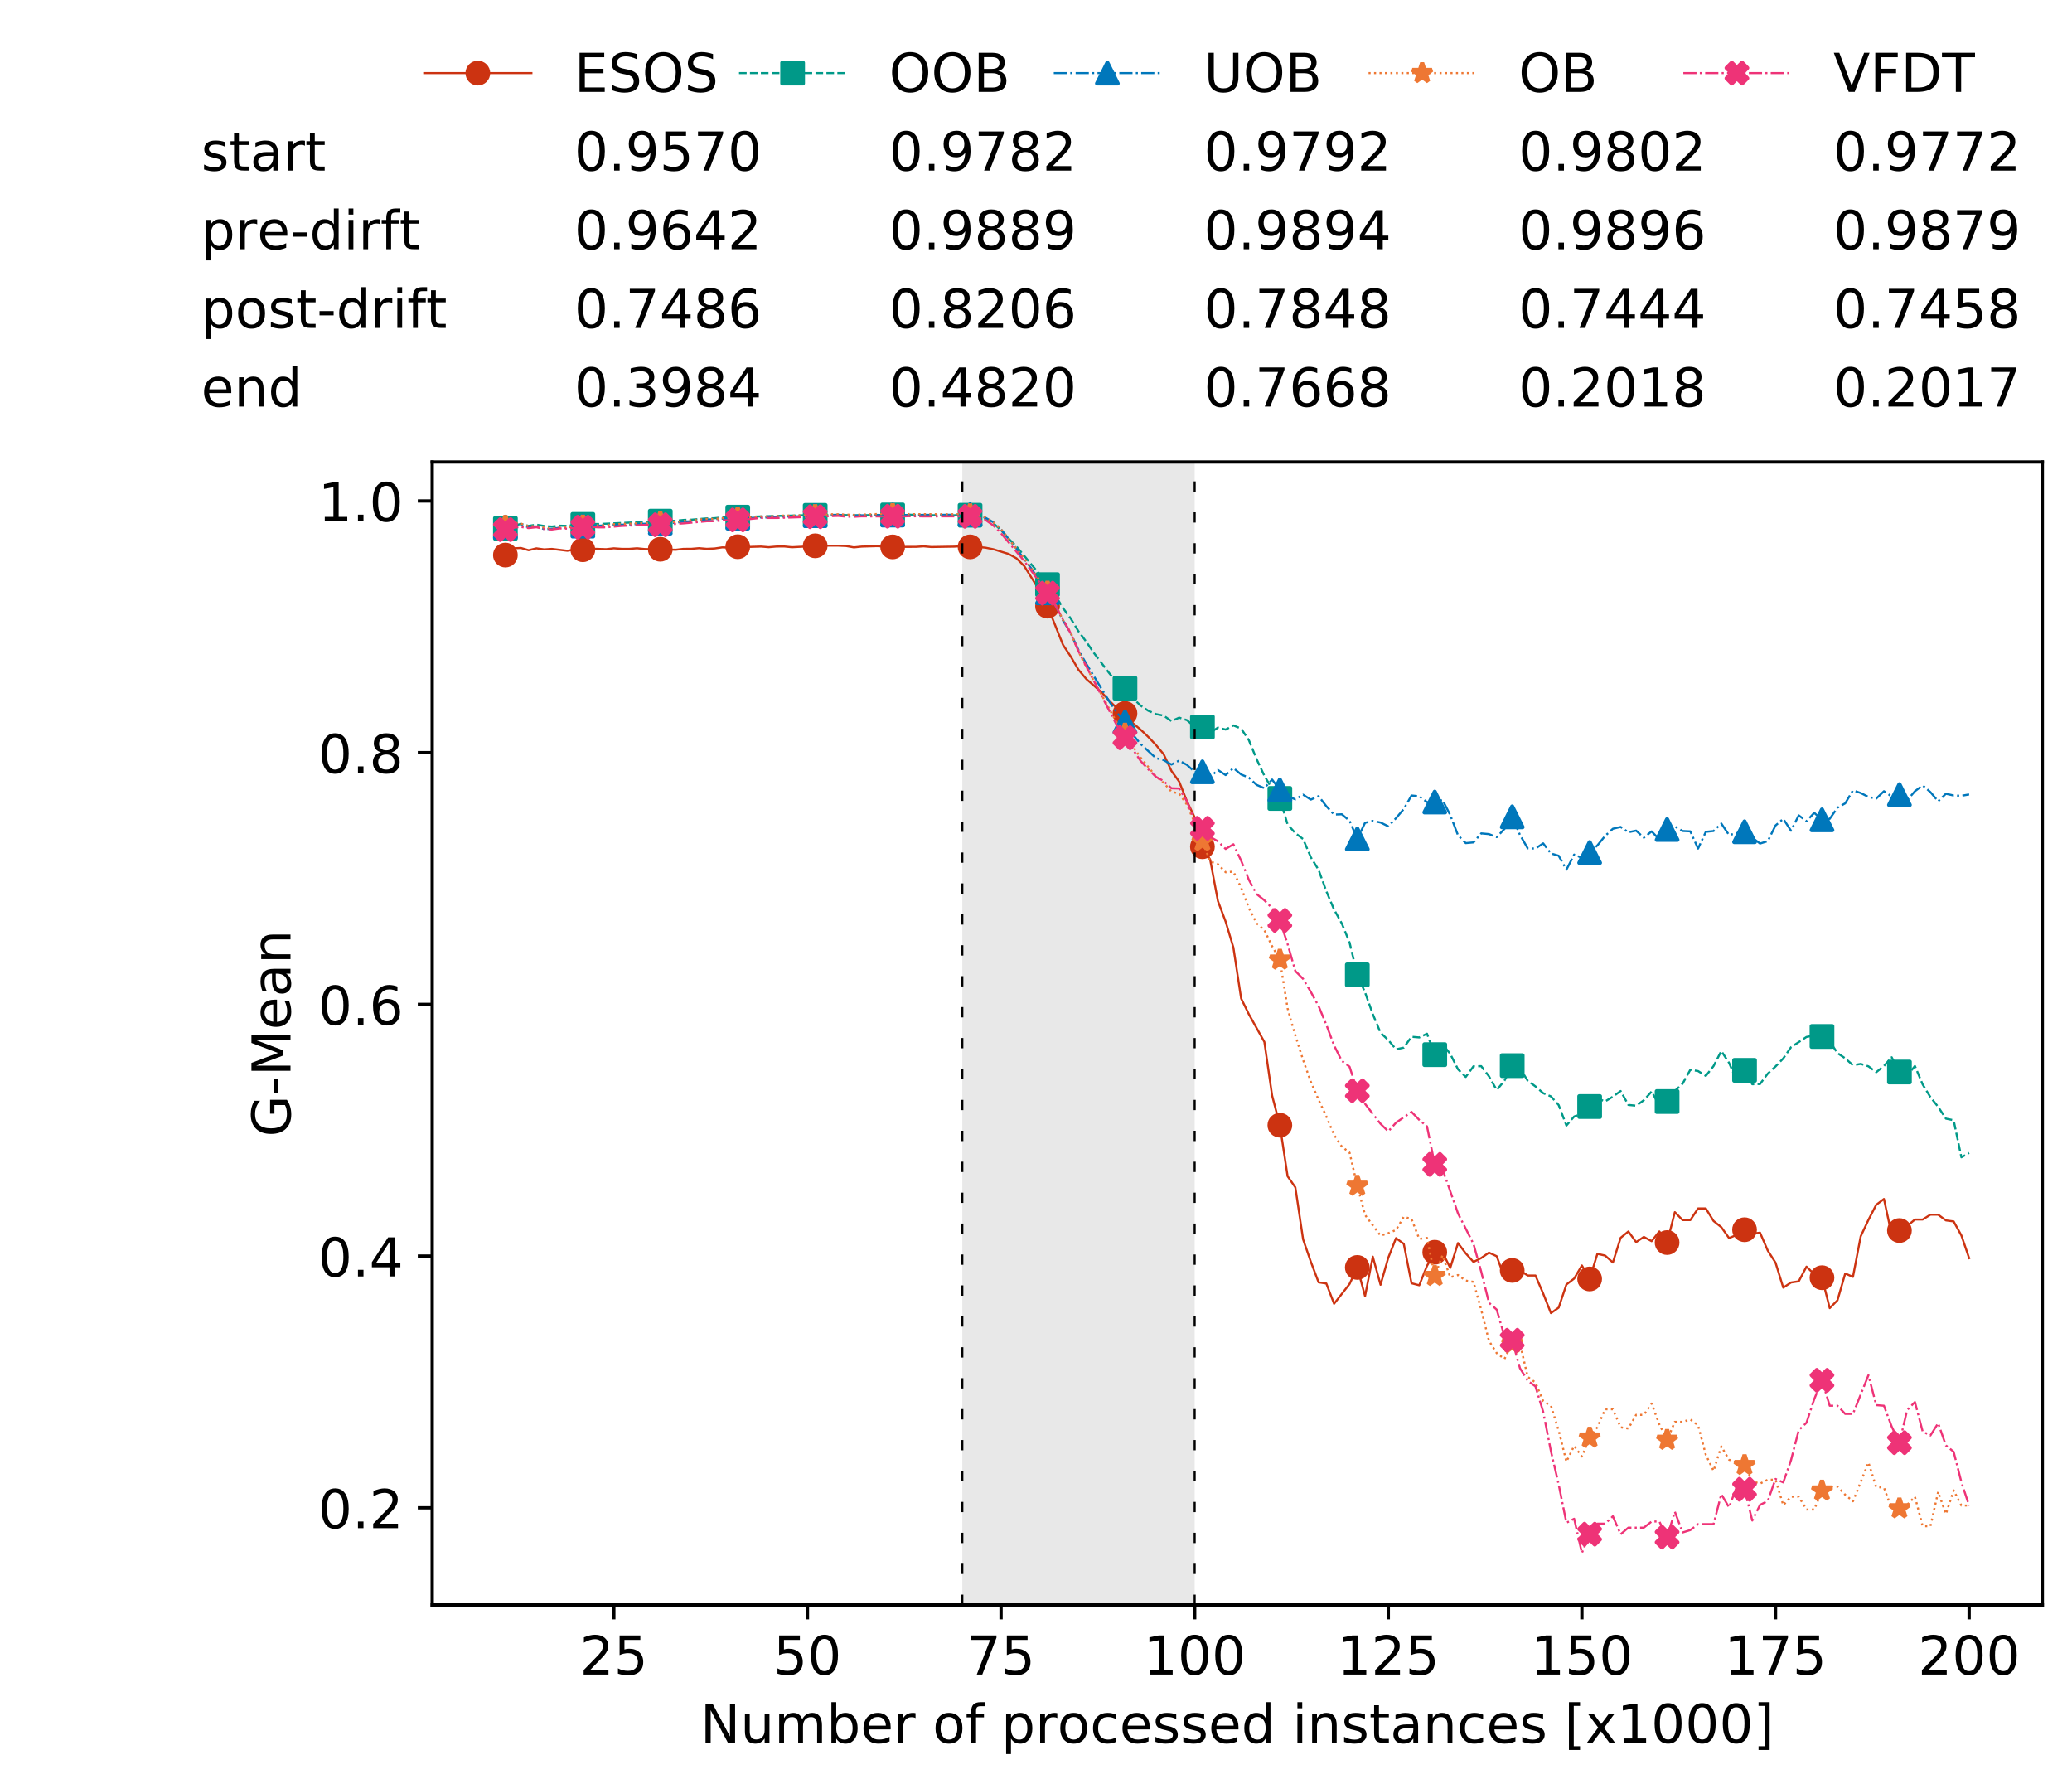 <?xml version="1.0" encoding="utf-8" standalone="no"?>
<!DOCTYPE svg PUBLIC "-//W3C//DTD SVG 1.1//EN"
  "http://www.w3.org/Graphics/SVG/1.1/DTD/svg11.dtd">
<!-- Created with matplotlib (https://matplotlib.org/) -->
<svg height="432.615pt" version="1.1" viewBox="0 0 502.65 432.615" width="502.65pt" xmlns="http://www.w3.org/2000/svg" xmlns:xlink="http://www.w3.org/1999/xlink">
 <defs>
  <style type="text/css">
*{stroke-linecap:butt;stroke-linejoin:round;white-space:pre;}
  </style>
 </defs>
 <g id="figure_1">
  <g id="patch_1">
   <path d="M 0 432.615 
L 502.65 432.615 
L 502.65 0 
L 0 0 
z
" style="fill:#ffffff;"/>
  </g>
  <g id="axes_1">
   <g id="patch_2">
    <path d="M 104.85 389.252 
L 495.45 389.252 
L 495.45 112.052 
L 104.85 112.052 
z
" style="fill:#ffffff;"/>
   </g>
   <g id="patch_3">
    <path clip-path="url(#pe93bd4444e)" d="M 289.817 389.252 
L 289.817 112.052 
L 233.453 112.052 
L 233.453 389.252 
z
" style="fill:#d3d3d3;opacity:0.5;"/>
   </g>
   <g id="matplotlib.axis_1">
    <g id="xtick_1">
     <g id="line2d_1">
      <defs>
       <path d="M 0 0 
L 0 3.5 
" id="m77976791b0" style="stroke:#000000;stroke-width:0.8;"/>
      </defs>
      <g>
       <use style="stroke:#000000;stroke-width:0.8;" x="148.908" xlink:href="#m77976791b0" y="389.252"/>
      </g>
     </g>
     <g id="text_1">
      <!-- 25 -->
      <defs>
       <path d="M 19.188 8.297 
L 53.609 8.297 
L 53.609 0 
L 7.328 0 
L 7.328 8.297 
Q 12.938 14.109 22.625 23.891 
Q 32.328 33.688 34.812 36.531 
Q 39.547 41.844 41.422 45.531 
Q 43.312 49.219 43.312 52.781 
Q 43.312 58.594 39.234 62.25 
Q 35.156 65.922 28.609 65.922 
Q 23.969 65.922 18.812 64.312 
Q 13.672 62.703 7.812 59.422 
L 7.812 69.391 
Q 13.766 71.781 18.938 73 
Q 24.125 74.219 28.422 74.219 
Q 39.75 74.219 46.484 68.547 
Q 53.219 62.891 53.219 53.422 
Q 53.219 48.922 51.531 44.891 
Q 49.859 40.875 45.406 35.406 
Q 44.188 33.984 37.641 27.219 
Q 31.109 20.453 19.188 8.297 
z
" id="DejaVuSans-50"/>
       <path d="M 10.797 72.906 
L 49.516 72.906 
L 49.516 64.594 
L 19.828 64.594 
L 19.828 46.734 
Q 21.969 47.469 24.109 47.828 
Q 26.266 48.188 28.422 48.188 
Q 40.625 48.188 47.75 41.5 
Q 54.891 34.812 54.891 23.391 
Q 54.891 11.625 47.562 5.094 
Q 40.234 -1.422 26.906 -1.422 
Q 22.312 -1.422 17.547 -0.641 
Q 12.797 0.141 7.719 1.703 
L 7.719 11.625 
Q 12.109 9.234 16.797 8.062 
Q 21.484 6.891 26.703 6.891 
Q 35.156 6.891 40.078 11.328 
Q 45.016 15.766 45.016 23.391 
Q 45.016 31 40.078 35.438 
Q 35.156 39.891 26.703 39.891 
Q 22.75 39.891 18.812 39.016 
Q 14.891 38.141 10.797 36.281 
z
" id="DejaVuSans-53"/>
      </defs>
      <g transform="translate(140.636 406.13)scale(0.13 -0.13)">
       <use xlink:href="#DejaVuSans-50"/>
       <use x="63.623" xlink:href="#DejaVuSans-53"/>
      </g>
     </g>
    </g>
    <g id="xtick_2">
     <g id="line2d_2">
      <g>
       <use style="stroke:#000000;stroke-width:0.8;" x="195.877" xlink:href="#m77976791b0" y="389.252"/>
      </g>
     </g>
     <g id="text_2">
      <!-- 50 -->
      <defs>
       <path d="M 31.781 66.406 
Q 24.172 66.406 20.328 58.906 
Q 16.5 51.422 16.5 36.375 
Q 16.5 21.391 20.328 13.891 
Q 24.172 6.391 31.781 6.391 
Q 39.453 6.391 43.281 13.891 
Q 47.125 21.391 47.125 36.375 
Q 47.125 51.422 43.281 58.906 
Q 39.453 66.406 31.781 66.406 
z
M 31.781 74.219 
Q 44.047 74.219 50.516 64.516 
Q 56.984 54.828 56.984 36.375 
Q 56.984 17.969 50.516 8.266 
Q 44.047 -1.422 31.781 -1.422 
Q 19.531 -1.422 13.062 8.266 
Q 6.594 17.969 6.594 36.375 
Q 6.594 54.828 13.062 64.516 
Q 19.531 74.219 31.781 74.219 
z
" id="DejaVuSans-48"/>
      </defs>
      <g transform="translate(187.606 406.13)scale(0.13 -0.13)">
       <use xlink:href="#DejaVuSans-53"/>
       <use x="63.623" xlink:href="#DejaVuSans-48"/>
      </g>
     </g>
    </g>
    <g id="xtick_3">
     <g id="line2d_3">
      <g>
       <use style="stroke:#000000;stroke-width:0.8;" x="242.847" xlink:href="#m77976791b0" y="389.252"/>
      </g>
     </g>
     <g id="text_3">
      <!-- 75 -->
      <defs>
       <path d="M 8.203 72.906 
L 55.078 72.906 
L 55.078 68.703 
L 28.609 0 
L 18.312 0 
L 43.219 64.594 
L 8.203 64.594 
z
" id="DejaVuSans-55"/>
      </defs>
      <g transform="translate(234.576 406.13)scale(0.13 -0.13)">
       <use xlink:href="#DejaVuSans-55"/>
       <use x="63.623" xlink:href="#DejaVuSans-53"/>
      </g>
     </g>
    </g>
    <g id="xtick_4">
     <g id="line2d_4">
      <g>
       <use style="stroke:#000000;stroke-width:0.8;" x="289.817" xlink:href="#m77976791b0" y="389.252"/>
      </g>
     </g>
     <g id="text_4">
      <!-- 100 -->
      <defs>
       <path d="M 12.406 8.297 
L 28.516 8.297 
L 28.516 63.922 
L 10.984 60.406 
L 10.984 69.391 
L 28.422 72.906 
L 38.281 72.906 
L 38.281 8.297 
L 54.391 8.297 
L 54.391 0 
L 12.406 0 
z
" id="DejaVuSans-49"/>
      </defs>
      <g transform="translate(277.41 406.13)scale(0.13 -0.13)">
       <use xlink:href="#DejaVuSans-49"/>
       <use x="63.623" xlink:href="#DejaVuSans-48"/>
       <use x="127.246" xlink:href="#DejaVuSans-48"/>
      </g>
     </g>
    </g>
    <g id="xtick_5">
     <g id="line2d_5">
      <g>
       <use style="stroke:#000000;stroke-width:0.8;" x="336.786" xlink:href="#m77976791b0" y="389.252"/>
      </g>
     </g>
     <g id="text_5">
      <!-- 125 -->
      <g transform="translate(324.379 406.13)scale(0.13 -0.13)">
       <use xlink:href="#DejaVuSans-49"/>
       <use x="63.623" xlink:href="#DejaVuSans-50"/>
       <use x="127.246" xlink:href="#DejaVuSans-53"/>
      </g>
     </g>
    </g>
    <g id="xtick_6">
     <g id="line2d_6">
      <g>
       <use style="stroke:#000000;stroke-width:0.8;" x="383.756" xlink:href="#m77976791b0" y="389.252"/>
      </g>
     </g>
     <g id="text_6">
      <!-- 150 -->
      <g transform="translate(371.349 406.13)scale(0.13 -0.13)">
       <use xlink:href="#DejaVuSans-49"/>
       <use x="63.623" xlink:href="#DejaVuSans-53"/>
       <use x="127.246" xlink:href="#DejaVuSans-48"/>
      </g>
     </g>
    </g>
    <g id="xtick_7">
     <g id="line2d_7">
      <g>
       <use style="stroke:#000000;stroke-width:0.8;" x="430.726" xlink:href="#m77976791b0" y="389.252"/>
      </g>
     </g>
     <g id="text_7">
      <!-- 175 -->
      <g transform="translate(418.319 406.13)scale(0.13 -0.13)">
       <use xlink:href="#DejaVuSans-49"/>
       <use x="63.623" xlink:href="#DejaVuSans-55"/>
       <use x="127.246" xlink:href="#DejaVuSans-53"/>
      </g>
     </g>
    </g>
    <g id="xtick_8">
     <g id="line2d_8">
      <g>
       <use style="stroke:#000000;stroke-width:0.8;" x="477.695" xlink:href="#m77976791b0" y="389.252"/>
      </g>
     </g>
     <g id="text_8">
      <!-- 200 -->
      <g transform="translate(465.289 406.13)scale(0.13 -0.13)">
       <use xlink:href="#DejaVuSans-50"/>
       <use x="63.623" xlink:href="#DejaVuSans-48"/>
       <use x="127.246" xlink:href="#DejaVuSans-48"/>
      </g>
     </g>
    </g>
    <g id="text_9">
     <!-- Number of processed instances [x1000] -->
     <defs>
      <path d="M 9.812 72.906 
L 23.094 72.906 
L 55.422 11.922 
L 55.422 72.906 
L 64.984 72.906 
L 64.984 0 
L 51.703 0 
L 19.391 60.984 
L 19.391 0 
L 9.812 0 
z
" id="DejaVuSans-78"/>
      <path d="M 8.5 21.578 
L 8.5 54.688 
L 17.484 54.688 
L 17.484 21.922 
Q 17.484 14.156 20.5 10.266 
Q 23.531 6.391 29.594 6.391 
Q 36.859 6.391 41.078 11.031 
Q 45.312 15.672 45.312 23.688 
L 45.312 54.688 
L 54.297 54.688 
L 54.297 0 
L 45.312 0 
L 45.312 8.406 
Q 42.047 3.422 37.719 1 
Q 33.406 -1.422 27.688 -1.422 
Q 18.266 -1.422 13.375 4.438 
Q 8.5 10.297 8.5 21.578 
z
M 31.109 56 
z
" id="DejaVuSans-117"/>
      <path d="M 52 44.188 
Q 55.375 50.25 60.062 53.125 
Q 64.75 56 71.094 56 
Q 79.641 56 84.281 50.016 
Q 88.922 44.047 88.922 33.016 
L 88.922 0 
L 79.891 0 
L 79.891 32.719 
Q 79.891 40.578 77.094 44.375 
Q 74.312 48.188 68.609 48.188 
Q 61.625 48.188 57.562 43.547 
Q 53.516 38.922 53.516 30.906 
L 53.516 0 
L 44.484 0 
L 44.484 32.719 
Q 44.484 40.625 41.703 44.406 
Q 38.922 48.188 33.109 48.188 
Q 26.219 48.188 22.156 43.531 
Q 18.109 38.875 18.109 30.906 
L 18.109 0 
L 9.078 0 
L 9.078 54.688 
L 18.109 54.688 
L 18.109 46.188 
Q 21.188 51.219 25.484 53.609 
Q 29.781 56 35.688 56 
Q 41.656 56 45.828 52.969 
Q 50 49.953 52 44.188 
z
" id="DejaVuSans-109"/>
      <path d="M 48.688 27.297 
Q 48.688 37.203 44.609 42.844 
Q 40.531 48.484 33.406 48.484 
Q 26.266 48.484 22.188 42.844 
Q 18.109 37.203 18.109 27.297 
Q 18.109 17.391 22.188 11.75 
Q 26.266 6.109 33.406 6.109 
Q 40.531 6.109 44.609 11.75 
Q 48.688 17.391 48.688 27.297 
z
M 18.109 46.391 
Q 20.953 51.266 25.266 53.625 
Q 29.594 56 35.594 56 
Q 45.562 56 51.781 48.094 
Q 58.016 40.188 58.016 27.297 
Q 58.016 14.406 51.781 6.484 
Q 45.562 -1.422 35.594 -1.422 
Q 29.594 -1.422 25.266 0.953 
Q 20.953 3.328 18.109 8.203 
L 18.109 0 
L 9.078 0 
L 9.078 75.984 
L 18.109 75.984 
z
" id="DejaVuSans-98"/>
      <path d="M 56.203 29.594 
L 56.203 25.203 
L 14.891 25.203 
Q 15.484 15.922 20.484 11.062 
Q 25.484 6.203 34.422 6.203 
Q 39.594 6.203 44.453 7.469 
Q 49.312 8.734 54.109 11.281 
L 54.109 2.781 
Q 49.266 0.734 44.188 -0.344 
Q 39.109 -1.422 33.891 -1.422 
Q 20.797 -1.422 13.156 6.188 
Q 5.516 13.812 5.516 26.812 
Q 5.516 40.234 12.766 48.109 
Q 20.016 56 32.328 56 
Q 43.359 56 49.781 48.891 
Q 56.203 41.797 56.203 29.594 
z
M 47.219 32.234 
Q 47.125 39.594 43.094 43.984 
Q 39.062 48.391 32.422 48.391 
Q 24.906 48.391 20.391 44.141 
Q 15.875 39.891 15.188 32.172 
z
" id="DejaVuSans-101"/>
      <path d="M 41.109 46.297 
Q 39.594 47.172 37.812 47.578 
Q 36.031 48 33.891 48 
Q 26.266 48 22.188 43.047 
Q 18.109 38.094 18.109 28.812 
L 18.109 0 
L 9.078 0 
L 9.078 54.688 
L 18.109 54.688 
L 18.109 46.188 
Q 20.953 51.172 25.484 53.578 
Q 30.031 56 36.531 56 
Q 37.453 56 38.578 55.875 
Q 39.703 55.766 41.062 55.516 
z
" id="DejaVuSans-114"/>
      <path id="DejaVuSans-32"/>
      <path d="M 30.609 48.391 
Q 23.391 48.391 19.188 42.75 
Q 14.984 37.109 14.984 27.297 
Q 14.984 17.484 19.156 11.844 
Q 23.344 6.203 30.609 6.203 
Q 37.797 6.203 41.984 11.859 
Q 46.188 17.531 46.188 27.297 
Q 46.188 37.016 41.984 42.703 
Q 37.797 48.391 30.609 48.391 
z
M 30.609 56 
Q 42.328 56 49.016 48.375 
Q 55.719 40.766 55.719 27.297 
Q 55.719 13.875 49.016 6.219 
Q 42.328 -1.422 30.609 -1.422 
Q 18.844 -1.422 12.172 6.219 
Q 5.516 13.875 5.516 27.297 
Q 5.516 40.766 12.172 48.375 
Q 18.844 56 30.609 56 
z
" id="DejaVuSans-111"/>
      <path d="M 37.109 75.984 
L 37.109 68.5 
L 28.516 68.5 
Q 23.688 68.5 21.797 66.547 
Q 19.922 64.594 19.922 59.516 
L 19.922 54.688 
L 34.719 54.688 
L 34.719 47.703 
L 19.922 47.703 
L 19.922 0 
L 10.891 0 
L 10.891 47.703 
L 2.297 47.703 
L 2.297 54.688 
L 10.891 54.688 
L 10.891 58.5 
Q 10.891 67.625 15.141 71.797 
Q 19.391 75.984 28.609 75.984 
z
" id="DejaVuSans-102"/>
      <path d="M 18.109 8.203 
L 18.109 -20.797 
L 9.078 -20.797 
L 9.078 54.688 
L 18.109 54.688 
L 18.109 46.391 
Q 20.953 51.266 25.266 53.625 
Q 29.594 56 35.594 56 
Q 45.562 56 51.781 48.094 
Q 58.016 40.188 58.016 27.297 
Q 58.016 14.406 51.781 6.484 
Q 45.562 -1.422 35.594 -1.422 
Q 29.594 -1.422 25.266 0.953 
Q 20.953 3.328 18.109 8.203 
z
M 48.688 27.297 
Q 48.688 37.203 44.609 42.844 
Q 40.531 48.484 33.406 48.484 
Q 26.266 48.484 22.188 42.844 
Q 18.109 37.203 18.109 27.297 
Q 18.109 17.391 22.188 11.75 
Q 26.266 6.109 33.406 6.109 
Q 40.531 6.109 44.609 11.75 
Q 48.688 17.391 48.688 27.297 
z
" id="DejaVuSans-112"/>
      <path d="M 48.781 52.594 
L 48.781 44.188 
Q 44.969 46.297 41.141 47.344 
Q 37.312 48.391 33.406 48.391 
Q 24.656 48.391 19.812 42.844 
Q 14.984 37.312 14.984 27.297 
Q 14.984 17.281 19.812 11.734 
Q 24.656 6.203 33.406 6.203 
Q 37.312 6.203 41.141 7.25 
Q 44.969 8.297 48.781 10.406 
L 48.781 2.094 
Q 45.016 0.344 40.984 -0.531 
Q 36.969 -1.422 32.422 -1.422 
Q 20.062 -1.422 12.781 6.344 
Q 5.516 14.109 5.516 27.297 
Q 5.516 40.672 12.859 48.328 
Q 20.219 56 33.016 56 
Q 37.156 56 41.109 55.141 
Q 45.062 54.297 48.781 52.594 
z
" id="DejaVuSans-99"/>
      <path d="M 44.281 53.078 
L 44.281 44.578 
Q 40.484 46.531 36.375 47.5 
Q 32.281 48.484 27.875 48.484 
Q 21.188 48.484 17.844 46.438 
Q 14.5 44.391 14.5 40.281 
Q 14.5 37.156 16.891 35.375 
Q 19.281 33.594 26.516 31.984 
L 29.594 31.297 
Q 39.156 29.25 43.188 25.516 
Q 47.219 21.781 47.219 15.094 
Q 47.219 7.469 41.188 3.016 
Q 35.156 -1.422 24.609 -1.422 
Q 20.219 -1.422 15.453 -0.562 
Q 10.688 0.297 5.422 2 
L 5.422 11.281 
Q 10.406 8.688 15.234 7.391 
Q 20.062 6.109 24.812 6.109 
Q 31.156 6.109 34.562 8.281 
Q 37.984 10.453 37.984 14.406 
Q 37.984 18.062 35.516 20.016 
Q 33.062 21.969 24.703 23.781 
L 21.578 24.516 
Q 13.234 26.266 9.516 29.906 
Q 5.812 33.547 5.812 39.891 
Q 5.812 47.609 11.281 51.797 
Q 16.75 56 26.812 56 
Q 31.781 56 36.172 55.266 
Q 40.578 54.547 44.281 53.078 
z
" id="DejaVuSans-115"/>
      <path d="M 45.406 46.391 
L 45.406 75.984 
L 54.391 75.984 
L 54.391 0 
L 45.406 0 
L 45.406 8.203 
Q 42.578 3.328 38.25 0.953 
Q 33.938 -1.422 27.875 -1.422 
Q 17.969 -1.422 11.734 6.484 
Q 5.516 14.406 5.516 27.297 
Q 5.516 40.188 11.734 48.094 
Q 17.969 56 27.875 56 
Q 33.938 56 38.25 53.625 
Q 42.578 51.266 45.406 46.391 
z
M 14.797 27.297 
Q 14.797 17.391 18.875 11.75 
Q 22.953 6.109 30.078 6.109 
Q 37.203 6.109 41.297 11.75 
Q 45.406 17.391 45.406 27.297 
Q 45.406 37.203 41.297 42.844 
Q 37.203 48.484 30.078 48.484 
Q 22.953 48.484 18.875 42.844 
Q 14.797 37.203 14.797 27.297 
z
" id="DejaVuSans-100"/>
      <path d="M 9.422 54.688 
L 18.406 54.688 
L 18.406 0 
L 9.422 0 
z
M 9.422 75.984 
L 18.406 75.984 
L 18.406 64.594 
L 9.422 64.594 
z
" id="DejaVuSans-105"/>
      <path d="M 54.891 33.016 
L 54.891 0 
L 45.906 0 
L 45.906 32.719 
Q 45.906 40.484 42.875 44.328 
Q 39.844 48.188 33.797 48.188 
Q 26.516 48.188 22.312 43.547 
Q 18.109 38.922 18.109 30.906 
L 18.109 0 
L 9.078 0 
L 9.078 54.688 
L 18.109 54.688 
L 18.109 46.188 
Q 21.344 51.125 25.703 53.562 
Q 30.078 56 35.797 56 
Q 45.219 56 50.047 50.172 
Q 54.891 44.344 54.891 33.016 
z
" id="DejaVuSans-110"/>
      <path d="M 18.312 70.219 
L 18.312 54.688 
L 36.812 54.688 
L 36.812 47.703 
L 18.312 47.703 
L 18.312 18.016 
Q 18.312 11.328 20.141 9.422 
Q 21.969 7.516 27.594 7.516 
L 36.812 7.516 
L 36.812 0 
L 27.594 0 
Q 17.188 0 13.234 3.875 
Q 9.281 7.766 9.281 18.016 
L 9.281 47.703 
L 2.688 47.703 
L 2.688 54.688 
L 9.281 54.688 
L 9.281 70.219 
z
" id="DejaVuSans-116"/>
      <path d="M 34.281 27.484 
Q 23.391 27.484 19.188 25 
Q 14.984 22.516 14.984 16.5 
Q 14.984 11.719 18.141 8.906 
Q 21.297 6.109 26.703 6.109 
Q 34.188 6.109 38.703 11.406 
Q 43.219 16.703 43.219 25.484 
L 43.219 27.484 
z
M 52.203 31.203 
L 52.203 0 
L 43.219 0 
L 43.219 8.297 
Q 40.141 3.328 35.547 0.953 
Q 30.953 -1.422 24.312 -1.422 
Q 15.922 -1.422 10.953 3.297 
Q 6 8.016 6 15.922 
Q 6 25.141 12.172 29.828 
Q 18.359 34.516 30.609 34.516 
L 43.219 34.516 
L 43.219 35.406 
Q 43.219 41.609 39.141 45 
Q 35.062 48.391 27.688 48.391 
Q 23 48.391 18.547 47.266 
Q 14.109 46.141 10.016 43.891 
L 10.016 52.203 
Q 14.938 54.109 19.578 55.047 
Q 24.219 56 28.609 56 
Q 40.484 56 46.344 49.844 
Q 52.203 43.703 52.203 31.203 
z
" id="DejaVuSans-97"/>
      <path d="M 8.594 75.984 
L 29.297 75.984 
L 29.297 69 
L 17.578 69 
L 17.578 -6.203 
L 29.297 -6.203 
L 29.297 -13.188 
L 8.594 -13.188 
z
" id="DejaVuSans-91"/>
      <path d="M 54.891 54.688 
L 35.109 28.078 
L 55.906 0 
L 45.312 0 
L 29.391 21.484 
L 13.484 0 
L 2.875 0 
L 24.125 28.609 
L 4.688 54.688 
L 15.281 54.688 
L 29.781 35.203 
L 44.281 54.688 
z
" id="DejaVuSans-120"/>
      <path d="M 30.422 75.984 
L 30.422 -13.188 
L 9.719 -13.188 
L 9.719 -6.203 
L 21.391 -6.203 
L 21.391 69 
L 9.719 69 
L 9.719 75.984 
z
" id="DejaVuSans-93"/>
     </defs>
     <g transform="translate(169.881 422.711)scale(0.13 -0.13)">
      <use xlink:href="#DejaVuSans-78"/>
      <use x="74.805" xlink:href="#DejaVuSans-117"/>
      <use x="138.184" xlink:href="#DejaVuSans-109"/>
      <use x="235.596" xlink:href="#DejaVuSans-98"/>
      <use x="299.072" xlink:href="#DejaVuSans-101"/>
      <use x="360.596" xlink:href="#DejaVuSans-114"/>
      <use x="401.709" xlink:href="#DejaVuSans-32"/>
      <use x="433.496" xlink:href="#DejaVuSans-111"/>
      <use x="494.678" xlink:href="#DejaVuSans-102"/>
      <use x="529.883" xlink:href="#DejaVuSans-32"/>
      <use x="561.67" xlink:href="#DejaVuSans-112"/>
      <use x="625.146" xlink:href="#DejaVuSans-114"/>
      <use x="666.229" xlink:href="#DejaVuSans-111"/>
      <use x="727.41" xlink:href="#DejaVuSans-99"/>
      <use x="782.391" xlink:href="#DejaVuSans-101"/>
      <use x="843.914" xlink:href="#DejaVuSans-115"/>
      <use x="896.014" xlink:href="#DejaVuSans-115"/>
      <use x="948.113" xlink:href="#DejaVuSans-101"/>
      <use x="1009.637" xlink:href="#DejaVuSans-100"/>
      <use x="1073.113" xlink:href="#DejaVuSans-32"/>
      <use x="1104.9" xlink:href="#DejaVuSans-105"/>
      <use x="1132.684" xlink:href="#DejaVuSans-110"/>
      <use x="1196.062" xlink:href="#DejaVuSans-115"/>
      <use x="1248.162" xlink:href="#DejaVuSans-116"/>
      <use x="1287.371" xlink:href="#DejaVuSans-97"/>
      <use x="1348.65" xlink:href="#DejaVuSans-110"/>
      <use x="1412.029" xlink:href="#DejaVuSans-99"/>
      <use x="1467.01" xlink:href="#DejaVuSans-101"/>
      <use x="1528.533" xlink:href="#DejaVuSans-115"/>
      <use x="1580.633" xlink:href="#DejaVuSans-32"/>
      <use x="1612.42" xlink:href="#DejaVuSans-91"/>
      <use x="1651.434" xlink:href="#DejaVuSans-120"/>
      <use x="1710.613" xlink:href="#DejaVuSans-49"/>
      <use x="1774.236" xlink:href="#DejaVuSans-48"/>
      <use x="1837.859" xlink:href="#DejaVuSans-48"/>
      <use x="1901.482" xlink:href="#DejaVuSans-48"/>
      <use x="1965.105" xlink:href="#DejaVuSans-93"/>
     </g>
    </g>
   </g>
   <g id="matplotlib.axis_2">
    <g id="ytick_1">
     <g id="line2d_9">
      <defs>
       <path d="M 0 0 
L -3.5 0 
" id="m98e0e867a0" style="stroke:#000000;stroke-width:0.8;"/>
      </defs>
      <g>
       <use style="stroke:#000000;stroke-width:0.8;" x="104.85" xlink:href="#m98e0e867a0" y="365.693"/>
      </g>
     </g>
     <g id="text_10">
      <!-- 0.2 -->
      <defs>
       <path d="M 10.688 12.406 
L 21 12.406 
L 21 0 
L 10.688 0 
z
" id="DejaVuSans-46"/>
      </defs>
      <g transform="translate(77.176 370.632)scale(0.13 -0.13)">
       <use xlink:href="#DejaVuSans-48"/>
       <use x="63.623" xlink:href="#DejaVuSans-46"/>
       <use x="95.41" xlink:href="#DejaVuSans-50"/>
      </g>
     </g>
    </g>
    <g id="ytick_2">
     <g id="line2d_10">
      <g>
       <use style="stroke:#000000;stroke-width:0.8;" x="104.85" xlink:href="#m98e0e867a0" y="304.646"/>
      </g>
     </g>
     <g id="text_11">
      <!-- 0.4 -->
      <defs>
       <path d="M 37.797 64.312 
L 12.891 25.391 
L 37.797 25.391 
z
M 35.203 72.906 
L 47.609 72.906 
L 47.609 25.391 
L 58.016 25.391 
L 58.016 17.188 
L 47.609 17.188 
L 47.609 0 
L 37.797 0 
L 37.797 17.188 
L 4.891 17.188 
L 4.891 26.703 
z
" id="DejaVuSans-52"/>
      </defs>
      <g transform="translate(77.176 309.585)scale(0.13 -0.13)">
       <use xlink:href="#DejaVuSans-48"/>
       <use x="63.623" xlink:href="#DejaVuSans-46"/>
       <use x="95.41" xlink:href="#DejaVuSans-52"/>
      </g>
     </g>
    </g>
    <g id="ytick_3">
     <g id="line2d_11">
      <g>
       <use style="stroke:#000000;stroke-width:0.8;" x="104.85" xlink:href="#m98e0e867a0" y="243.598"/>
      </g>
     </g>
     <g id="text_12">
      <!-- 0.6 -->
      <defs>
       <path d="M 33.016 40.375 
Q 26.375 40.375 22.484 35.828 
Q 18.609 31.297 18.609 23.391 
Q 18.609 15.531 22.484 10.953 
Q 26.375 6.391 33.016 6.391 
Q 39.656 6.391 43.531 10.953 
Q 47.406 15.531 47.406 23.391 
Q 47.406 31.297 43.531 35.828 
Q 39.656 40.375 33.016 40.375 
z
M 52.594 71.297 
L 52.594 62.312 
Q 48.875 64.062 45.094 64.984 
Q 41.312 65.922 37.594 65.922 
Q 27.828 65.922 22.672 59.328 
Q 17.531 52.734 16.797 39.406 
Q 19.672 43.656 24.016 45.922 
Q 28.375 48.188 33.594 48.188 
Q 44.578 48.188 50.953 41.516 
Q 57.328 34.859 57.328 23.391 
Q 57.328 12.156 50.688 5.359 
Q 44.047 -1.422 33.016 -1.422 
Q 20.359 -1.422 13.672 8.266 
Q 6.984 17.969 6.984 36.375 
Q 6.984 53.656 15.188 63.938 
Q 23.391 74.219 37.203 74.219 
Q 40.922 74.219 44.703 73.484 
Q 48.484 72.75 52.594 71.297 
z
" id="DejaVuSans-54"/>
      </defs>
      <g transform="translate(77.176 248.537)scale(0.13 -0.13)">
       <use xlink:href="#DejaVuSans-48"/>
       <use x="63.623" xlink:href="#DejaVuSans-46"/>
       <use x="95.41" xlink:href="#DejaVuSans-54"/>
      </g>
     </g>
    </g>
    <g id="ytick_4">
     <g id="line2d_12">
      <g>
       <use style="stroke:#000000;stroke-width:0.8;" x="104.85" xlink:href="#m98e0e867a0" y="182.551"/>
      </g>
     </g>
     <g id="text_13">
      <!-- 0.8 -->
      <defs>
       <path d="M 31.781 34.625 
Q 24.75 34.625 20.719 30.859 
Q 16.703 27.094 16.703 20.516 
Q 16.703 13.922 20.719 10.156 
Q 24.75 6.391 31.781 6.391 
Q 38.812 6.391 42.859 10.172 
Q 46.922 13.969 46.922 20.516 
Q 46.922 27.094 42.891 30.859 
Q 38.875 34.625 31.781 34.625 
z
M 21.922 38.812 
Q 15.578 40.375 12.031 44.719 
Q 8.5 49.078 8.5 55.328 
Q 8.5 64.062 14.719 69.141 
Q 20.953 74.219 31.781 74.219 
Q 42.672 74.219 48.875 69.141 
Q 55.078 64.062 55.078 55.328 
Q 55.078 49.078 51.531 44.719 
Q 48 40.375 41.703 38.812 
Q 48.828 37.156 52.797 32.312 
Q 56.781 27.484 56.781 20.516 
Q 56.781 9.906 50.312 4.234 
Q 43.844 -1.422 31.781 -1.422 
Q 19.734 -1.422 13.25 4.234 
Q 6.781 9.906 6.781 20.516 
Q 6.781 27.484 10.781 32.312 
Q 14.797 37.156 21.922 38.812 
z
M 18.312 54.391 
Q 18.312 48.734 21.844 45.562 
Q 25.391 42.391 31.781 42.391 
Q 38.141 42.391 41.719 45.562 
Q 45.312 48.734 45.312 54.391 
Q 45.312 60.062 41.719 63.234 
Q 38.141 66.406 31.781 66.406 
Q 25.391 66.406 21.844 63.234 
Q 18.312 60.062 18.312 54.391 
z
" id="DejaVuSans-56"/>
      </defs>
      <g transform="translate(77.176 187.49)scale(0.13 -0.13)">
       <use xlink:href="#DejaVuSans-48"/>
       <use x="63.623" xlink:href="#DejaVuSans-46"/>
       <use x="95.41" xlink:href="#DejaVuSans-56"/>
      </g>
     </g>
    </g>
    <g id="ytick_5">
     <g id="line2d_13">
      <g>
       <use style="stroke:#000000;stroke-width:0.8;" x="104.85" xlink:href="#m98e0e867a0" y="121.504"/>
      </g>
     </g>
     <g id="text_14">
      <!-- 1.0 -->
      <g transform="translate(77.176 126.443)scale(0.13 -0.13)">
       <use xlink:href="#DejaVuSans-49"/>
       <use x="63.623" xlink:href="#DejaVuSans-46"/>
       <use x="95.41" xlink:href="#DejaVuSans-48"/>
      </g>
     </g>
    </g>
    <g id="text_15">
     <!-- G-Mean -->
     <defs>
      <path d="M 59.516 10.406 
L 59.516 29.984 
L 43.406 29.984 
L 43.406 38.094 
L 69.281 38.094 
L 69.281 6.781 
Q 63.578 2.734 56.688 0.656 
Q 49.812 -1.422 42 -1.422 
Q 24.906 -1.422 15.25 8.562 
Q 5.609 18.562 5.609 36.375 
Q 5.609 54.25 15.25 64.234 
Q 24.906 74.219 42 74.219 
Q 49.125 74.219 55.547 72.453 
Q 61.969 70.703 67.391 67.281 
L 67.391 56.781 
Q 61.922 61.422 55.766 63.766 
Q 49.609 66.109 42.828 66.109 
Q 29.438 66.109 22.719 58.641 
Q 16.016 51.172 16.016 36.375 
Q 16.016 21.625 22.719 14.156 
Q 29.438 6.688 42.828 6.688 
Q 48.047 6.688 52.141 7.594 
Q 56.25 8.5 59.516 10.406 
z
" id="DejaVuSans-71"/>
      <path d="M 4.891 31.391 
L 31.203 31.391 
L 31.203 23.391 
L 4.891 23.391 
z
" id="DejaVuSans-45"/>
      <path d="M 9.812 72.906 
L 24.516 72.906 
L 43.109 23.297 
L 61.812 72.906 
L 76.516 72.906 
L 76.516 0 
L 66.891 0 
L 66.891 64.016 
L 48.094 14.016 
L 38.188 14.016 
L 19.391 64.016 
L 19.391 0 
L 9.812 0 
z
" id="DejaVuSans-77"/>
     </defs>
     <g transform="translate(70.472 275.744)rotate(-90)scale(0.13 -0.13)">
      <use xlink:href="#DejaVuSans-71"/>
      <use x="77.49" xlink:href="#DejaVuSans-45"/>
      <use x="113.574" xlink:href="#DejaVuSans-77"/>
      <use x="199.854" xlink:href="#DejaVuSans-101"/>
      <use x="261.377" xlink:href="#DejaVuSans-97"/>
      <use x="322.656" xlink:href="#DejaVuSans-110"/>
     </g>
    </g>
   </g>
   <g id="line2d_14"/>
   <g id="line2d_15"/>
   <g id="line2d_16"/>
   <g id="line2d_17"/>
   <g id="line2d_18"/>
   <g id="line2d_19">
    <path clip-path="url(#pe93bd4444e)" d="M 122.605 134.629 
L 124.483 132.998 
L 126.362 132.903 
L 128.241 133.45 
L 130.12 132.991 
L 131.998 133.251 
L 133.877 133.13 
L 137.635 133.585 
L 139.514 133.266 
L 141.392 133.333 
L 143.271 133.069 
L 147.029 133.201 
L 148.908 132.986 
L 150.786 133.118 
L 152.665 133.121 
L 154.544 132.979 
L 156.423 133.168 
L 163.938 133.337 
L 165.817 133.12 
L 167.695 133.111 
L 169.574 132.953 
L 171.453 133.111 
L 173.332 133.032 
L 175.211 132.755 
L 177.089 132.826 
L 178.968 132.601 
L 180.847 132.68 
L 184.605 132.563 
L 186.483 132.716 
L 188.362 132.554 
L 190.241 132.539 
L 192.12 132.723 
L 199.635 132.343 
L 203.392 132.347 
L 205.271 132.427 
L 207.15 132.76 
L 209.029 132.569 
L 212.786 132.456 
L 216.544 132.643 
L 222.18 132.628 
L 224.059 132.506 
L 225.938 132.67 
L 231.574 132.576 
L 233.453 132.441 
L 235.332 132.635 
L 237.211 132.664 
L 239.089 132.834 
L 240.968 133.211 
L 244.726 134.369 
L 246.605 135.429 
L 248.483 137.304 
L 252.241 143.336 
L 254.12 147.018 
L 257.877 156.403 
L 259.756 159.238 
L 261.635 162.444 
L 263.514 164.676 
L 267.271 167.95 
L 269.15 170.008 
L 271.029 171.828 
L 272.908 173.034 
L 274.786 175.361 
L 276.665 176.935 
L 278.544 178.712 
L 280.423 180.673 
L 282.302 182.942 
L 284.18 186.98 
L 286.059 189.575 
L 287.938 194.324 
L 289.817 198.239 
L 291.695 205.364 
L 293.574 208.49 
L 295.453 218.52 
L 297.332 223.532 
L 299.211 229.811 
L 301.089 242.16 
L 302.968 245.991 
L 306.726 252.707 
L 308.605 265.712 
L 310.483 272.905 
L 312.362 285.291 
L 314.241 287.98 
L 316.12 300.589 
L 317.998 306.027 
L 319.877 311.009 
L 321.756 311.295 
L 323.635 316.206 
L 327.392 311.41 
L 329.271 307.397 
L 331.15 314.348 
L 333.029 304.788 
L 334.908 311.606 
L 336.786 305.04 
L 338.665 300.29 
L 340.544 301.679 
L 342.423 311.235 
L 344.302 311.724 
L 346.18 307.006 
L 348.059 303.711 
L 349.938 303.711 
L 351.817 307.513 
L 353.695 301.488 
L 355.574 303.976 
L 357.453 306.061 
L 359.332 305.114 
L 361.211 303.807 
L 363.089 304.676 
L 364.968 309.785 
L 366.847 308.121 
L 368.726 308.121 
L 370.605 309.353 
L 372.483 309.353 
L 374.362 313.721 
L 376.241 318.471 
L 378.12 317.152 
L 379.998 311.538 
L 381.877 310.095 
L 383.756 306.913 
L 385.635 310.189 
L 387.514 304.099 
L 389.392 304.519 
L 391.271 306.197 
L 393.15 300.216 
L 395.029 298.677 
L 396.908 301.255 
L 398.786 299.994 
L 400.665 301.029 
L 402.544 298.664 
L 404.423 301.363 
L 406.302 293.987 
L 408.18 295.906 
L 410.059 295.906 
L 411.938 293.091 
L 413.817 293.091 
L 415.695 296.134 
L 417.574 297.635 
L 419.453 300.274 
L 421.332 299.496 
L 423.211 298.251 
L 425.089 299.217 
L 426.968 298.965 
L 428.847 303.312 
L 430.726 306.236 
L 432.605 312.301 
L 434.483 311.05 
L 436.362 310.762 
L 438.241 307.206 
L 440.12 309.04 
L 441.998 309.887 
L 443.877 317.263 
L 445.756 315.366 
L 447.635 308.873 
L 449.514 309.684 
L 451.392 299.858 
L 453.271 295.855 
L 455.15 292.211 
L 457.029 290.793 
L 458.908 299.47 
L 462.665 297.331 
L 464.544 295.775 
L 466.423 295.775 
L 468.302 294.602 
L 470.18 294.602 
L 472.059 295.988 
L 473.938 296.24 
L 475.817 299.642 
L 477.695 305.149 
L 477.695 305.149 
" style="fill:none;stroke:#cc3311;stroke-linecap:square;stroke-width:0.5;"/>
    <defs>
     <path d="M 0 2.5 
C 0.663 2.5 1.299 2.237 1.768 1.768 
C 2.237 1.299 2.5 0.663 2.5 0 
C 2.5 -0.663 2.237 -1.299 1.768 -1.768 
C 1.299 -2.237 0.663 -2.5 0 -2.5 
C -0.663 -2.5 -1.299 -2.237 -1.768 -1.768 
C -2.237 -1.299 -2.5 -0.663 -2.5 0 
C -2.5 0.663 -2.237 1.299 -1.768 1.768 
C -1.299 2.237 -0.663 2.5 0 2.5 
z
" id="mbb856fdbae" style="stroke:#cc3311;"/>
    </defs>
    <g clip-path="url(#pe93bd4444e)">
     <use style="fill:#cc3311;stroke:#cc3311;" x="122.605" xlink:href="#mbb856fdbae" y="134.629"/>
     <use style="fill:#cc3311;stroke:#cc3311;" x="141.392" xlink:href="#mbb856fdbae" y="133.333"/>
     <use style="fill:#cc3311;stroke:#cc3311;" x="160.18" xlink:href="#mbb856fdbae" y="133.218"/>
     <use style="fill:#cc3311;stroke:#cc3311;" x="178.968" xlink:href="#mbb856fdbae" y="132.601"/>
     <use style="fill:#cc3311;stroke:#cc3311;" x="197.756" xlink:href="#mbb856fdbae" y="132.38"/>
     <use style="fill:#cc3311;stroke:#cc3311;" x="216.544" xlink:href="#mbb856fdbae" y="132.643"/>
     <use style="fill:#cc3311;stroke:#cc3311;" x="235.332" xlink:href="#mbb856fdbae" y="132.635"/>
     <use style="fill:#cc3311;stroke:#cc3311;" x="254.12" xlink:href="#mbb856fdbae" y="147.018"/>
     <use style="fill:#cc3311;stroke:#cc3311;" x="272.908" xlink:href="#mbb856fdbae" y="173.034"/>
     <use style="fill:#cc3311;stroke:#cc3311;" x="291.695" xlink:href="#mbb856fdbae" y="205.364"/>
     <use style="fill:#cc3311;stroke:#cc3311;" x="310.483" xlink:href="#mbb856fdbae" y="272.905"/>
     <use style="fill:#cc3311;stroke:#cc3311;" x="329.271" xlink:href="#mbb856fdbae" y="307.397"/>
     <use style="fill:#cc3311;stroke:#cc3311;" x="348.059" xlink:href="#mbb856fdbae" y="303.711"/>
     <use style="fill:#cc3311;stroke:#cc3311;" x="366.847" xlink:href="#mbb856fdbae" y="308.121"/>
     <use style="fill:#cc3311;stroke:#cc3311;" x="385.635" xlink:href="#mbb856fdbae" y="310.189"/>
     <use style="fill:#cc3311;stroke:#cc3311;" x="404.423" xlink:href="#mbb856fdbae" y="301.363"/>
     <use style="fill:#cc3311;stroke:#cc3311;" x="423.211" xlink:href="#mbb856fdbae" y="298.251"/>
     <use style="fill:#cc3311;stroke:#cc3311;" x="441.998" xlink:href="#mbb856fdbae" y="309.887"/>
     <use style="fill:#cc3311;stroke:#cc3311;" x="460.786" xlink:href="#mbb856fdbae" y="298.446"/>
    </g>
   </g>
   <g id="line2d_20"/>
   <g id="line2d_21"/>
   <g id="line2d_22"/>
   <g id="line2d_23"/>
   <g id="line2d_24">
    <path clip-path="url(#pe93bd4444e)" d="M 122.605 128.152 
L 124.483 127.512 
L 126.362 127.073 
L 128.241 127.538 
L 130.12 127.253 
L 131.998 127.571 
L 133.877 127.715 
L 135.756 127.499 
L 137.635 127.543 
L 139.514 127.294 
L 143.271 127.042 
L 145.15 127.101 
L 162.059 126.321 
L 163.938 126.314 
L 165.817 126.107 
L 167.695 126.047 
L 171.453 125.729 
L 173.332 125.686 
L 175.211 125.488 
L 182.726 125.309 
L 186.483 125.197 
L 195.877 124.953 
L 197.756 124.996 
L 203.392 124.86 
L 207.15 125.006 
L 210.908 124.932 
L 212.786 124.889 
L 214.665 124.961 
L 220.302 124.833 
L 229.695 125.036 
L 233.453 124.903 
L 235.332 124.967 
L 237.211 125.259 
L 239.089 125.831 
L 240.968 126.897 
L 242.847 128.599 
L 244.726 130.681 
L 246.605 132.562 
L 252.241 139.35 
L 255.998 144.361 
L 257.877 147.49 
L 259.756 150.014 
L 261.635 153.128 
L 263.514 155.637 
L 265.392 158.4 
L 269.15 163.347 
L 271.029 165.523 
L 272.908 166.919 
L 274.786 169.283 
L 276.665 171.113 
L 278.544 172.38 
L 280.423 173.195 
L 282.302 173.567 
L 284.18 174.899 
L 286.059 174.053 
L 287.938 174.665 
L 289.817 176.259 
L 291.695 176.324 
L 293.574 177.75 
L 295.453 176.469 
L 297.332 176.95 
L 299.211 175.941 
L 301.089 176.717 
L 302.968 179.525 
L 304.847 184.118 
L 306.726 188.154 
L 308.605 191.334 
L 310.483 193.646 
L 312.362 199.979 
L 314.241 202.062 
L 316.12 203.501 
L 317.998 207.925 
L 319.877 210.974 
L 321.756 216.157 
L 323.635 220.606 
L 325.514 223.982 
L 327.392 228.595 
L 329.271 236.435 
L 331.15 240.698 
L 333.029 245.962 
L 334.908 250.485 
L 336.786 252.253 
L 338.665 254.499 
L 340.544 254.081 
L 342.423 251.449 
L 344.302 251.614 
L 346.18 250.708 
L 348.059 255.789 
L 349.938 253.219 
L 351.817 255.615 
L 353.695 259.336 
L 355.574 261.203 
L 357.453 258.618 
L 359.332 258.583 
L 361.211 261.038 
L 363.089 264.372 
L 364.968 262.111 
L 366.847 258.455 
L 368.726 259.072 
L 370.605 262.108 
L 372.483 263.493 
L 374.362 265.132 
L 376.241 265.915 
L 378.12 268.009 
L 379.998 272.985 
L 381.877 270.797 
L 383.756 270.081 
L 385.635 268.379 
L 387.514 266.4 
L 389.392 267.135 
L 391.271 265.973 
L 393.15 264.616 
L 395.029 267.986 
L 396.908 268.174 
L 398.786 266.845 
L 400.665 264.746 
L 402.544 268.099 
L 404.423 267.162 
L 406.302 264.587 
L 408.18 262.839 
L 410.059 259.456 
L 411.938 259.769 
L 413.817 260.944 
L 415.695 258.56 
L 417.574 254.907 
L 419.453 257.785 
L 421.332 262.066 
L 423.211 259.599 
L 425.089 262.966 
L 426.968 262.916 
L 428.847 260.392 
L 430.726 258.662 
L 432.605 256.705 
L 434.483 253.991 
L 438.241 251.493 
L 440.12 251.153 
L 441.998 251.378 
L 443.877 252.561 
L 445.756 255.414 
L 447.635 256.682 
L 449.514 258.358 
L 451.392 258.032 
L 453.271 258.619 
L 455.15 260.055 
L 457.029 258.547 
L 458.908 256.422 
L 460.786 260.004 
L 462.665 260.895 
L 464.544 258.549 
L 466.423 263.02 
L 468.302 266.091 
L 470.18 268.453 
L 472.059 271.305 
L 473.938 271.699 
L 475.817 280.687 
L 477.695 279.611 
L 477.695 279.611 
" style="fill:none;stroke:#009988;stroke-dasharray:1.85,0.8;stroke-dashoffset:0;stroke-width:0.5;"/>
    <defs>
     <path d="M -2.5 2.5 
L 2.5 2.5 
L 2.5 -2.5 
L -2.5 -2.5 
z
" id="m49478ef7e2" style="stroke:#009988;stroke-linejoin:miter;"/>
    </defs>
    <g clip-path="url(#pe93bd4444e)">
     <use style="fill:#009988;stroke:#009988;stroke-linejoin:miter;" x="122.605" xlink:href="#m49478ef7e2" y="128.152"/>
     <use style="fill:#009988;stroke:#009988;stroke-linejoin:miter;" x="141.392" xlink:href="#m49478ef7e2" y="127.184"/>
     <use style="fill:#009988;stroke:#009988;stroke-linejoin:miter;" x="160.18" xlink:href="#m49478ef7e2" y="126.401"/>
     <use style="fill:#009988;stroke:#009988;stroke-linejoin:miter;" x="178.968" xlink:href="#m49478ef7e2" y="125.438"/>
     <use style="fill:#009988;stroke:#009988;stroke-linejoin:miter;" x="197.756" xlink:href="#m49478ef7e2" y="124.996"/>
     <use style="fill:#009988;stroke:#009988;stroke-linejoin:miter;" x="216.544" xlink:href="#m49478ef7e2" y="124.893"/>
     <use style="fill:#009988;stroke:#009988;stroke-linejoin:miter;" x="235.332" xlink:href="#m49478ef7e2" y="124.967"/>
     <use style="fill:#009988;stroke:#009988;stroke-linejoin:miter;" x="254.12" xlink:href="#m49478ef7e2" y="141.803"/>
     <use style="fill:#009988;stroke:#009988;stroke-linejoin:miter;" x="272.908" xlink:href="#m49478ef7e2" y="166.919"/>
     <use style="fill:#009988;stroke:#009988;stroke-linejoin:miter;" x="291.695" xlink:href="#m49478ef7e2" y="176.324"/>
     <use style="fill:#009988;stroke:#009988;stroke-linejoin:miter;" x="310.483" xlink:href="#m49478ef7e2" y="193.646"/>
     <use style="fill:#009988;stroke:#009988;stroke-linejoin:miter;" x="329.271" xlink:href="#m49478ef7e2" y="236.435"/>
     <use style="fill:#009988;stroke:#009988;stroke-linejoin:miter;" x="348.059" xlink:href="#m49478ef7e2" y="255.789"/>
     <use style="fill:#009988;stroke:#009988;stroke-linejoin:miter;" x="366.847" xlink:href="#m49478ef7e2" y="258.455"/>
     <use style="fill:#009988;stroke:#009988;stroke-linejoin:miter;" x="385.635" xlink:href="#m49478ef7e2" y="268.379"/>
     <use style="fill:#009988;stroke:#009988;stroke-linejoin:miter;" x="404.423" xlink:href="#m49478ef7e2" y="267.162"/>
     <use style="fill:#009988;stroke:#009988;stroke-linejoin:miter;" x="423.211" xlink:href="#m49478ef7e2" y="259.599"/>
     <use style="fill:#009988;stroke:#009988;stroke-linejoin:miter;" x="441.998" xlink:href="#m49478ef7e2" y="251.378"/>
     <use style="fill:#009988;stroke:#009988;stroke-linejoin:miter;" x="460.786" xlink:href="#m49478ef7e2" y="260.004"/>
    </g>
   </g>
   <g id="line2d_25"/>
   <g id="line2d_26"/>
   <g id="line2d_27"/>
   <g id="line2d_28"/>
   <g id="line2d_29">
    <path clip-path="url(#pe93bd4444e)" d="M 122.605 127.843 
L 124.483 127.044 
L 126.362 127.245 
L 128.241 127.907 
L 130.12 127.669 
L 131.998 128.326 
L 133.877 128.273 
L 135.756 127.983 
L 137.635 127.939 
L 139.514 127.65 
L 141.392 127.597 
L 143.271 127.42 
L 145.15 127.498 
L 156.423 127.031 
L 163.938 126.783 
L 165.817 126.512 
L 167.695 126.422 
L 169.574 126.139 
L 175.211 125.803 
L 177.089 125.81 
L 178.968 125.675 
L 180.847 125.709 
L 184.605 125.493 
L 186.483 125.506 
L 190.241 125.272 
L 192.12 125.286 
L 195.877 125.137 
L 203.392 124.877 
L 207.15 125.025 
L 210.908 124.95 
L 235.332 124.831 
L 237.211 125.076 
L 239.089 125.582 
L 240.968 126.66 
L 242.847 128.415 
L 246.605 133.103 
L 250.362 138.123 
L 255.998 146.766 
L 257.877 150.5 
L 259.756 153.599 
L 261.635 157.671 
L 263.514 160.98 
L 269.15 170.2 
L 271.029 172.919 
L 272.908 175.108 
L 274.786 178.116 
L 276.665 180.412 
L 280.423 183.877 
L 282.302 184.356 
L 284.18 185.427 
L 286.059 184.468 
L 287.938 185.51 
L 289.817 187.197 
L 291.695 187.195 
L 293.574 188.45 
L 295.453 186.747 
L 297.332 187.982 
L 299.211 186.27 
L 301.089 187.835 
L 302.968 188.612 
L 304.847 190.363 
L 306.726 191.166 
L 308.605 189.064 
L 310.483 191.604 
L 312.362 193.118 
L 314.241 193.87 
L 316.12 192.739 
L 317.998 193.929 
L 319.877 193.096 
L 321.756 195.535 
L 323.635 197.555 
L 325.514 197.492 
L 327.392 199.068 
L 329.271 203.472 
L 331.15 199.554 
L 333.029 199.1 
L 334.908 199.488 
L 336.786 200.407 
L 338.665 198.433 
L 340.544 196.216 
L 342.423 192.931 
L 344.302 193.126 
L 346.18 194.544 
L 348.059 194.524 
L 349.938 194.006 
L 351.817 197.677 
L 353.695 202.577 
L 355.574 204.485 
L 357.453 204.316 
L 359.332 202.124 
L 361.211 202.298 
L 363.089 203.034 
L 364.968 201.042 
L 366.847 198.108 
L 368.726 202.493 
L 370.605 205.739 
L 372.483 205.811 
L 374.362 204.543 
L 376.241 206.994 
L 378.12 207.545 
L 379.998 210.939 
L 381.877 207.269 
L 383.756 208.063 
L 385.635 206.762 
L 387.514 205.034 
L 389.392 202.732 
L 391.271 200.996 
L 393.15 200.562 
L 395.029 201.846 
L 396.908 201.452 
L 398.786 203.171 
L 400.665 201.641 
L 402.544 203.577 
L 404.423 201.188 
L 406.302 200.438 
L 408.18 201.545 
L 410.059 201.633 
L 411.938 205.811 
L 413.817 201.745 
L 415.695 201.552 
L 417.574 199.728 
L 419.453 202.522 
L 421.332 202.067 
L 423.211 201.73 
L 426.968 204.592 
L 428.847 204.007 
L 430.726 200.212 
L 432.605 198.595 
L 434.483 201.478 
L 436.362 197.757 
L 438.241 199.148 
L 440.12 197.136 
L 441.998 198.839 
L 443.877 198.588 
L 445.756 195.892 
L 447.635 194.833 
L 449.514 191.685 
L 451.392 192.331 
L 453.271 193.283 
L 455.15 193.696 
L 457.029 191.9 
L 458.908 193.174 
L 460.786 192.724 
L 462.665 194.084 
L 464.544 191.9 
L 466.423 190.483 
L 468.302 192.111 
L 470.18 194.342 
L 472.059 192.515 
L 473.938 192.935 
L 475.817 193.009 
L 477.695 192.675 
L 477.695 192.675 
" style="fill:none;stroke:#0077bb;stroke-dasharray:3.2,0.8,0.5,0.8;stroke-dashoffset:0;stroke-width:0.5;"/>
    <defs>
     <path d="M 0 -2.5 
L -2.5 2.5 
L 2.5 2.5 
z
" id="mc3d30a1f16" style="stroke:#0077bb;stroke-linejoin:miter;"/>
    </defs>
    <g clip-path="url(#pe93bd4444e)">
     <use style="fill:#0077bb;stroke:#0077bb;stroke-linejoin:miter;" x="122.605" xlink:href="#mc3d30a1f16" y="127.843"/>
     <use style="fill:#0077bb;stroke:#0077bb;stroke-linejoin:miter;" x="141.392" xlink:href="#mc3d30a1f16" y="127.597"/>
     <use style="fill:#0077bb;stroke:#0077bb;stroke-linejoin:miter;" x="160.18" xlink:href="#mc3d30a1f16" y="126.881"/>
     <use style="fill:#0077bb;stroke:#0077bb;stroke-linejoin:miter;" x="178.968" xlink:href="#mc3d30a1f16" y="125.675"/>
     <use style="fill:#0077bb;stroke:#0077bb;stroke-linejoin:miter;" x="197.756" xlink:href="#mc3d30a1f16" y="125.073"/>
     <use style="fill:#0077bb;stroke:#0077bb;stroke-linejoin:miter;" x="216.544" xlink:href="#mc3d30a1f16" y="124.913"/>
     <use style="fill:#0077bb;stroke:#0077bb;stroke-linejoin:miter;" x="235.332" xlink:href="#mc3d30a1f16" y="124.831"/>
     <use style="fill:#0077bb;stroke:#0077bb;stroke-linejoin:miter;" x="254.12" xlink:href="#mc3d30a1f16" y="143.791"/>
     <use style="fill:#0077bb;stroke:#0077bb;stroke-linejoin:miter;" x="272.908" xlink:href="#mc3d30a1f16" y="175.108"/>
     <use style="fill:#0077bb;stroke:#0077bb;stroke-linejoin:miter;" x="291.695" xlink:href="#mc3d30a1f16" y="187.195"/>
     <use style="fill:#0077bb;stroke:#0077bb;stroke-linejoin:miter;" x="310.483" xlink:href="#mc3d30a1f16" y="191.604"/>
     <use style="fill:#0077bb;stroke:#0077bb;stroke-linejoin:miter;" x="329.271" xlink:href="#mc3d30a1f16" y="203.472"/>
     <use style="fill:#0077bb;stroke:#0077bb;stroke-linejoin:miter;" x="348.059" xlink:href="#mc3d30a1f16" y="194.524"/>
     <use style="fill:#0077bb;stroke:#0077bb;stroke-linejoin:miter;" x="366.847" xlink:href="#mc3d30a1f16" y="198.108"/>
     <use style="fill:#0077bb;stroke:#0077bb;stroke-linejoin:miter;" x="385.635" xlink:href="#mc3d30a1f16" y="206.762"/>
     <use style="fill:#0077bb;stroke:#0077bb;stroke-linejoin:miter;" x="404.423" xlink:href="#mc3d30a1f16" y="201.188"/>
     <use style="fill:#0077bb;stroke:#0077bb;stroke-linejoin:miter;" x="423.211" xlink:href="#mc3d30a1f16" y="201.73"/>
     <use style="fill:#0077bb;stroke:#0077bb;stroke-linejoin:miter;" x="441.998" xlink:href="#mc3d30a1f16" y="198.839"/>
     <use style="fill:#0077bb;stroke:#0077bb;stroke-linejoin:miter;" x="460.786" xlink:href="#mc3d30a1f16" y="192.724"/>
    </g>
   </g>
   <g id="line2d_30"/>
   <g id="line2d_31"/>
   <g id="line2d_32"/>
   <g id="line2d_33"/>
   <g id="line2d_34">
    <path clip-path="url(#pe93bd4444e)" d="M 122.605 127.539 
L 124.483 126.75 
L 126.362 126.991 
L 128.241 127.638 
L 130.12 127.58 
L 131.998 128 
L 133.877 128.218 
L 135.756 127.903 
L 137.635 127.903 
L 141.392 127.473 
L 143.271 127.357 
L 145.15 127.417 
L 147.029 127.348 
L 148.908 127.146 
L 163.938 126.596 
L 165.817 126.34 
L 169.574 126.013 
L 171.453 125.853 
L 173.332 125.869 
L 175.211 125.671 
L 180.847 125.566 
L 184.605 125.259 
L 186.483 125.272 
L 190.241 125.039 
L 192.12 125.084 
L 195.877 124.95 
L 199.635 124.856 
L 201.514 124.732 
L 203.392 124.737 
L 207.15 124.884 
L 212.786 124.677 
L 231.574 124.729 
L 233.453 124.677 
L 235.332 124.74 
L 237.211 125.034 
L 239.089 125.529 
L 240.968 126.69 
L 242.847 128.365 
L 248.483 135.455 
L 254.12 143.492 
L 255.998 146.559 
L 257.877 150.381 
L 259.756 153.459 
L 261.635 158.036 
L 263.514 161.743 
L 271.029 175.45 
L 272.908 177.934 
L 274.786 180.968 
L 276.665 183.69 
L 280.423 188.319 
L 282.302 189.867 
L 284.18 192.001 
L 286.059 192.51 
L 287.938 195.136 
L 291.695 204.032 
L 293.574 208.954 
L 295.453 209.591 
L 297.332 211.547 
L 299.211 211.41 
L 301.089 215.286 
L 302.968 220.255 
L 304.847 223.943 
L 306.726 225.584 
L 308.605 229.488 
L 310.483 232.762 
L 312.362 244.584 
L 314.241 251.174 
L 316.12 257.085 
L 317.998 262.383 
L 319.877 266.748 
L 321.756 270.765 
L 323.635 275.234 
L 325.514 278.092 
L 327.392 279.556 
L 329.271 287.606 
L 331.15 294.676 
L 334.908 299.684 
L 336.786 299.09 
L 338.665 298.313 
L 340.544 295.115 
L 342.423 295.638 
L 344.302 300.486 
L 346.18 300.232 
L 348.059 309.492 
L 349.938 304.438 
L 351.817 309.774 
L 353.695 309.246 
L 355.574 310.597 
L 357.453 310.892 
L 359.332 317.659 
L 361.211 325.208 
L 363.089 328.18 
L 364.968 329.596 
L 366.847 325.824 
L 368.726 325.824 
L 370.605 333.932 
L 372.483 335.315 
L 374.362 339.797 
L 376.241 340.924 
L 378.12 346.935 
L 379.998 354.508 
L 381.877 350.661 
L 383.756 353.255 
L 385.635 348.688 
L 387.514 346.134 
L 389.392 341.785 
L 391.271 341.797 
L 393.15 346.174 
L 395.029 346.468 
L 396.908 343.157 
L 398.786 343.157 
L 400.665 340.409 
L 402.544 345.458 
L 404.423 349.23 
L 406.302 344.847 
L 408.18 344.847 
L 410.059 344.256 
L 411.938 345.671 
L 413.817 352.84 
L 415.695 356.745 
L 417.574 350.81 
L 419.453 354.035 
L 423.211 355.349 
L 425.089 359.274 
L 426.968 359.831 
L 428.847 358.881 
L 430.726 358.881 
L 432.605 365.064 
L 434.483 362.997 
L 436.362 362.997 
L 438.241 366.11 
L 440.12 366.11 
L 441.998 361.53 
L 443.877 360.555 
L 445.756 360.555 
L 447.635 362.539 
L 449.514 364.11 
L 453.271 354.71 
L 455.15 360.645 
L 457.029 360.792 
L 458.908 365.854 
L 460.786 365.852 
L 462.665 364.951 
L 464.544 363.01 
L 466.423 370.15 
L 468.302 370.15 
L 470.18 361.82 
L 472.059 367.2 
L 473.938 361.47 
L 475.817 365.143 
L 477.695 365.143 
L 477.695 365.143 
" style="fill:none;stroke:#ee7733;stroke-dasharray:0.5,0.825;stroke-dashoffset:0;stroke-width:0.5;"/>
    <defs>
     <path d="M 0 -2.5 
L -0.561 -0.773 
L -2.378 -0.773 
L -0.908 0.295 
L -1.469 2.023 
L -0 0.955 
L 1.469 2.023 
L 0.908 0.295 
L 2.378 -0.773 
L 0.561 -0.773 
z
" id="mac260688d3" style="stroke:#ee7733;stroke-linejoin:bevel;"/>
    </defs>
    <g clip-path="url(#pe93bd4444e)">
     <use style="fill:#ee7733;stroke:#ee7733;stroke-linejoin:bevel;" x="122.605" xlink:href="#mac260688d3" y="127.539"/>
     <use style="fill:#ee7733;stroke:#ee7733;stroke-linejoin:bevel;" x="141.392" xlink:href="#mac260688d3" y="127.473"/>
     <use style="fill:#ee7733;stroke:#ee7733;stroke-linejoin:bevel;" x="160.18" xlink:href="#mac260688d3" y="126.686"/>
     <use style="fill:#ee7733;stroke:#ee7733;stroke-linejoin:bevel;" x="178.968" xlink:href="#mac260688d3" y="125.593"/>
     <use style="fill:#ee7733;stroke:#ee7733;stroke-linejoin:bevel;" x="197.756" xlink:href="#mac260688d3" y="124.932"/>
     <use style="fill:#ee7733;stroke:#ee7733;stroke-linejoin:bevel;" x="216.544" xlink:href="#mac260688d3" y="124.667"/>
     <use style="fill:#ee7733;stroke:#ee7733;stroke-linejoin:bevel;" x="235.332" xlink:href="#mac260688d3" y="124.74"/>
     <use style="fill:#ee7733;stroke:#ee7733;stroke-linejoin:bevel;" x="254.12" xlink:href="#mac260688d3" y="143.492"/>
     <use style="fill:#ee7733;stroke:#ee7733;stroke-linejoin:bevel;" x="272.908" xlink:href="#mac260688d3" y="177.934"/>
     <use style="fill:#ee7733;stroke:#ee7733;stroke-linejoin:bevel;" x="291.695" xlink:href="#mac260688d3" y="204.032"/>
     <use style="fill:#ee7733;stroke:#ee7733;stroke-linejoin:bevel;" x="310.483" xlink:href="#mac260688d3" y="232.762"/>
     <use style="fill:#ee7733;stroke:#ee7733;stroke-linejoin:bevel;" x="329.271" xlink:href="#mac260688d3" y="287.606"/>
     <use style="fill:#ee7733;stroke:#ee7733;stroke-linejoin:bevel;" x="348.059" xlink:href="#mac260688d3" y="309.492"/>
     <use style="fill:#ee7733;stroke:#ee7733;stroke-linejoin:bevel;" x="366.847" xlink:href="#mac260688d3" y="325.824"/>
     <use style="fill:#ee7733;stroke:#ee7733;stroke-linejoin:bevel;" x="385.635" xlink:href="#mac260688d3" y="348.688"/>
     <use style="fill:#ee7733;stroke:#ee7733;stroke-linejoin:bevel;" x="404.423" xlink:href="#mac260688d3" y="349.23"/>
     <use style="fill:#ee7733;stroke:#ee7733;stroke-linejoin:bevel;" x="423.211" xlink:href="#mac260688d3" y="355.349"/>
     <use style="fill:#ee7733;stroke:#ee7733;stroke-linejoin:bevel;" x="441.998" xlink:href="#mac260688d3" y="361.53"/>
     <use style="fill:#ee7733;stroke:#ee7733;stroke-linejoin:bevel;" x="460.786" xlink:href="#mac260688d3" y="365.852"/>
    </g>
   </g>
   <g id="line2d_35"/>
   <g id="line2d_36"/>
   <g id="line2d_37"/>
   <g id="line2d_38"/>
   <g id="line2d_39">
    <path clip-path="url(#pe93bd4444e)" d="M 122.605 128.453 
L 124.483 127.993 
L 126.362 127.802 
L 128.241 128.084 
L 130.12 127.877 
L 131.998 128.299 
L 133.877 128.425 
L 135.756 128.166 
L 137.635 128.204 
L 141.392 127.864 
L 143.271 127.768 
L 145.15 127.912 
L 147.029 127.895 
L 150.786 127.561 
L 156.423 127.309 
L 160.18 127.282 
L 165.817 126.94 
L 171.453 126.423 
L 173.332 126.408 
L 175.211 126.225 
L 180.847 126.001 
L 184.605 125.619 
L 188.362 125.633 
L 203.392 125.126 
L 205.271 125.312 
L 207.15 125.337 
L 209.029 125.232 
L 218.423 125.294 
L 220.302 125.202 
L 224.059 125.252 
L 235.332 125.229 
L 237.211 125.494 
L 239.089 126.126 
L 240.968 127.443 
L 242.847 129.344 
L 248.483 136.097 
L 254.12 143.864 
L 255.998 146.829 
L 259.756 153.637 
L 261.635 157.952 
L 271.029 176.102 
L 276.665 184.505 
L 278.544 186.578 
L 280.423 188.403 
L 282.302 189.447 
L 284.18 191.184 
L 286.059 191.24 
L 287.938 194.347 
L 289.817 199.094 
L 291.695 200.89 
L 293.574 202.972 
L 295.453 204.039 
L 297.332 205.902 
L 299.211 204.765 
L 301.089 208.733 
L 302.968 213.396 
L 304.847 216.854 
L 306.726 218.347 
L 308.605 220.249 
L 310.483 223.232 
L 312.362 228.967 
L 314.241 235.515 
L 316.12 237.411 
L 317.998 240.581 
L 319.877 244.005 
L 321.756 248.533 
L 323.635 253.571 
L 325.514 257.294 
L 327.392 258.716 
L 329.271 264.556 
L 331.15 267.73 
L 334.908 272.565 
L 336.786 274.391 
L 338.665 272.283 
L 342.423 269.676 
L 344.302 271.621 
L 346.18 273.185 
L 348.059 282.407 
L 349.938 283.542 
L 353.695 294.287 
L 357.453 301.683 
L 359.332 308.429 
L 361.211 315.963 
L 363.089 317.634 
L 364.968 324.082 
L 366.847 325.051 
L 368.726 331.828 
L 370.605 334.859 
L 372.483 336.246 
L 374.362 342.395 
L 376.241 351.959 
L 378.12 360.03 
L 379.998 369.329 
L 381.877 368.352 
L 383.756 376.652 
L 385.635 372.09 
L 387.514 369.549 
L 389.392 369.549 
L 391.271 367.742 
L 393.15 372.116 
L 395.029 370.506 
L 398.786 370.506 
L 400.665 369.024 
L 402.544 369.024 
L 404.423 372.802 
L 406.302 366.629 
L 408.18 371.677 
L 410.059 371.1 
L 411.938 369.655 
L 415.695 369.655 
L 417.574 362.391 
L 419.453 365.587 
L 421.332 360.543 
L 423.211 361.191 
L 425.089 368.783 
L 426.968 364.991 
L 428.847 364.047 
L 430.726 358.701 
L 432.605 359.536 
L 434.483 354.151 
L 436.362 346.879 
L 438.241 345.055 
L 440.12 339.339 
L 441.998 334.768 
L 443.877 340.942 
L 445.756 340.942 
L 447.635 342.924 
L 449.514 342.918 
L 453.271 333.529 
L 455.15 340.793 
L 457.029 340.941 
L 458.908 345.984 
L 460.786 349.899 
L 462.665 341.981 
L 464.544 340.046 
L 466.423 347.182 
L 468.302 348.152 
L 470.18 345.18 
L 472.059 350.565 
L 473.938 352.109 
L 475.817 359.463 
L 477.695 365.179 
L 477.695 365.179 
" style="fill:none;stroke:#ee3377;stroke-dasharray:3.2,0.8,0.5,0.8;stroke-dashoffset:0;stroke-width:0.5;"/>
    <defs>
     <path d="M -1.25 2.5 
L 0 1.25 
L 1.25 2.5 
L 2.5 1.25 
L 1.25 0 
L 2.5 -1.25 
L 1.25 -2.5 
L 0 -1.25 
L -1.25 -2.5 
L -2.5 -1.25 
L -1.25 0 
L -2.5 1.25 
z
" id="m6b6b3438c4" style="stroke:#ee3377;stroke-linejoin:miter;"/>
    </defs>
    <g clip-path="url(#pe93bd4444e)">
     <use style="fill:#ee3377;stroke:#ee3377;stroke-linejoin:miter;" x="122.605" xlink:href="#m6b6b3438c4" y="128.453"/>
     <use style="fill:#ee3377;stroke:#ee3377;stroke-linejoin:miter;" x="141.392" xlink:href="#m6b6b3438c4" y="127.864"/>
     <use style="fill:#ee3377;stroke:#ee3377;stroke-linejoin:miter;" x="160.18" xlink:href="#m6b6b3438c4" y="127.282"/>
     <use style="fill:#ee3377;stroke:#ee3377;stroke-linejoin:miter;" x="178.968" xlink:href="#m6b6b3438c4" y="126.091"/>
     <use style="fill:#ee3377;stroke:#ee3377;stroke-linejoin:miter;" x="197.756" xlink:href="#m6b6b3438c4" y="125.324"/>
     <use style="fill:#ee3377;stroke:#ee3377;stroke-linejoin:miter;" x="216.544" xlink:href="#m6b6b3438c4" y="125.202"/>
     <use style="fill:#ee3377;stroke:#ee3377;stroke-linejoin:miter;" x="235.332" xlink:href="#m6b6b3438c4" y="125.229"/>
     <use style="fill:#ee3377;stroke:#ee3377;stroke-linejoin:miter;" x="254.12" xlink:href="#m6b6b3438c4" y="143.864"/>
     <use style="fill:#ee3377;stroke:#ee3377;stroke-linejoin:miter;" x="272.908" xlink:href="#m6b6b3438c4" y="178.931"/>
     <use style="fill:#ee3377;stroke:#ee3377;stroke-linejoin:miter;" x="291.695" xlink:href="#m6b6b3438c4" y="200.89"/>
     <use style="fill:#ee3377;stroke:#ee3377;stroke-linejoin:miter;" x="310.483" xlink:href="#m6b6b3438c4" y="223.232"/>
     <use style="fill:#ee3377;stroke:#ee3377;stroke-linejoin:miter;" x="329.271" xlink:href="#m6b6b3438c4" y="264.556"/>
     <use style="fill:#ee3377;stroke:#ee3377;stroke-linejoin:miter;" x="348.059" xlink:href="#m6b6b3438c4" y="282.407"/>
     <use style="fill:#ee3377;stroke:#ee3377;stroke-linejoin:miter;" x="366.847" xlink:href="#m6b6b3438c4" y="325.051"/>
     <use style="fill:#ee3377;stroke:#ee3377;stroke-linejoin:miter;" x="385.635" xlink:href="#m6b6b3438c4" y="372.09"/>
     <use style="fill:#ee3377;stroke:#ee3377;stroke-linejoin:miter;" x="404.423" xlink:href="#m6b6b3438c4" y="372.802"/>
     <use style="fill:#ee3377;stroke:#ee3377;stroke-linejoin:miter;" x="423.211" xlink:href="#m6b6b3438c4" y="361.191"/>
     <use style="fill:#ee3377;stroke:#ee3377;stroke-linejoin:miter;" x="441.998" xlink:href="#m6b6b3438c4" y="334.768"/>
     <use style="fill:#ee3377;stroke:#ee3377;stroke-linejoin:miter;" x="460.786" xlink:href="#m6b6b3438c4" y="349.899"/>
    </g>
   </g>
   <g id="line2d_40"/>
   <g id="line2d_41"/>
   <g id="line2d_42"/>
   <g id="line2d_43"/>
   <g id="line2d_44">
    <path clip-path="url(#pe93bd4444e)" d="M 233.453 389.252 
L 233.453 112.052 
" style="fill:none;stroke:#000000;stroke-dasharray:2.5,5;stroke-dashoffset:0;stroke-width:0.5;"/>
   </g>
   <g id="line2d_45">
    <path clip-path="url(#pe93bd4444e)" d="M 289.817 389.252 
L 289.817 112.052 
" style="fill:none;stroke:#000000;stroke-dasharray:2.5,5;stroke-dashoffset:0;stroke-width:0.5;"/>
   </g>
   <g id="patch_4">
    <path d="M 104.85 389.252 
L 104.85 112.052 
" style="fill:none;stroke:#000000;stroke-linecap:square;stroke-linejoin:miter;stroke-width:0.8;"/>
   </g>
   <g id="patch_5">
    <path d="M 495.45 389.252 
L 495.45 112.052 
" style="fill:none;stroke:#000000;stroke-linecap:square;stroke-linejoin:miter;stroke-width:0.8;"/>
   </g>
   <g id="patch_6">
    <path d="M 104.85 389.252 
L 495.45 389.252 
" style="fill:none;stroke:#000000;stroke-linecap:square;stroke-linejoin:miter;stroke-width:0.8;"/>
   </g>
   <g id="patch_7">
    <path d="M 104.85 112.052 
L 495.45 112.052 
" style="fill:none;stroke:#000000;stroke-linecap:square;stroke-linejoin:miter;stroke-width:0.8;"/>
   </g>
   <g id="legend_1">
    <g id="line2d_46"/>
    <g id="line2d_47"/>
    <g id="text_16">
     <!--   -->
     <g transform="translate(48.8 22.278)scale(0.13 -0.13)">
      <use xlink:href="#DejaVuSans-32"/>
     </g>
    </g>
    <g id="line2d_48"/>
    <g id="line2d_49"/>
    <g id="text_17">
     <!-- start -->
     <g transform="translate(48.8 41.36)scale(0.13 -0.13)">
      <use xlink:href="#DejaVuSans-115"/>
      <use x="52.1" xlink:href="#DejaVuSans-116"/>
      <use x="91.309" xlink:href="#DejaVuSans-97"/>
      <use x="152.588" xlink:href="#DejaVuSans-114"/>
      <use x="193.701" xlink:href="#DejaVuSans-116"/>
     </g>
    </g>
    <g id="line2d_50"/>
    <g id="line2d_51"/>
    <g id="text_18">
     <!-- pre-dirft -->
     <g transform="translate(48.8 60.441)scale(0.13 -0.13)">
      <use xlink:href="#DejaVuSans-112"/>
      <use x="63.477" xlink:href="#DejaVuSans-114"/>
      <use x="104.559" xlink:href="#DejaVuSans-101"/>
      <use x="166.082" xlink:href="#DejaVuSans-45"/>
      <use x="202.166" xlink:href="#DejaVuSans-100"/>
      <use x="265.643" xlink:href="#DejaVuSans-105"/>
      <use x="293.426" xlink:href="#DejaVuSans-114"/>
      <use x="334.539" xlink:href="#DejaVuSans-102"/>
      <use x="369.729" xlink:href="#DejaVuSans-116"/>
     </g>
    </g>
    <g id="line2d_52"/>
    <g id="line2d_53"/>
    <g id="text_19">
     <!-- post-drift -->
     <g transform="translate(48.8 79.523)scale(0.13 -0.13)">
      <use xlink:href="#DejaVuSans-112"/>
      <use x="63.477" xlink:href="#DejaVuSans-111"/>
      <use x="124.658" xlink:href="#DejaVuSans-115"/>
      <use x="176.758" xlink:href="#DejaVuSans-116"/>
      <use x="215.967" xlink:href="#DejaVuSans-45"/>
      <use x="252.051" xlink:href="#DejaVuSans-100"/>
      <use x="315.527" xlink:href="#DejaVuSans-114"/>
      <use x="356.641" xlink:href="#DejaVuSans-105"/>
      <use x="384.424" xlink:href="#DejaVuSans-102"/>
      <use x="419.613" xlink:href="#DejaVuSans-116"/>
     </g>
    </g>
    <g id="line2d_54"/>
    <g id="line2d_55"/>
    <g id="text_20">
     <!-- end -->
     <g transform="translate(48.8 98.604)scale(0.13 -0.13)">
      <use xlink:href="#DejaVuSans-101"/>
      <use x="61.523" xlink:href="#DejaVuSans-110"/>
      <use x="124.902" xlink:href="#DejaVuSans-100"/>
     </g>
    </g>
    <g id="line2d_56">
     <path d="M 102.919 17.728 
L 128.919 17.728 
" style="fill:none;stroke:#cc3311;stroke-linecap:square;stroke-width:0.5;"/>
    </g>
    <g id="line2d_57">
     <g>
      <use style="fill:#cc3311;stroke:#cc3311;" x="115.919" xlink:href="#mbb856fdbae" y="17.728"/>
     </g>
    </g>
    <g id="text_21">
     <!-- ESOS -->
     <defs>
      <path d="M 9.812 72.906 
L 55.906 72.906 
L 55.906 64.594 
L 19.672 64.594 
L 19.672 43.016 
L 54.391 43.016 
L 54.391 34.719 
L 19.672 34.719 
L 19.672 8.297 
L 56.781 8.297 
L 56.781 0 
L 9.812 0 
z
" id="DejaVuSans-69"/>
      <path d="M 53.516 70.516 
L 53.516 60.891 
Q 47.906 63.578 42.922 64.891 
Q 37.938 66.219 33.297 66.219 
Q 25.25 66.219 20.875 63.094 
Q 16.5 59.969 16.5 54.203 
Q 16.5 49.359 19.406 46.891 
Q 22.312 44.438 30.422 42.922 
L 36.375 41.703 
Q 47.406 39.594 52.656 34.297 
Q 57.906 29 57.906 20.125 
Q 57.906 9.516 50.797 4.047 
Q 43.703 -1.422 29.984 -1.422 
Q 24.812 -1.422 18.969 -0.25 
Q 13.141 0.922 6.891 3.219 
L 6.891 13.375 
Q 12.891 10.016 18.656 8.297 
Q 24.422 6.594 29.984 6.594 
Q 38.422 6.594 43.016 9.906 
Q 47.609 13.234 47.609 19.391 
Q 47.609 24.75 44.312 27.781 
Q 41.016 30.812 33.5 32.328 
L 27.484 33.5 
Q 16.453 35.688 11.516 40.375 
Q 6.594 45.062 6.594 53.422 
Q 6.594 63.094 13.406 68.656 
Q 20.219 74.219 32.172 74.219 
Q 37.312 74.219 42.625 73.281 
Q 47.953 72.359 53.516 70.516 
z
" id="DejaVuSans-83"/>
      <path d="M 39.406 66.219 
Q 28.656 66.219 22.328 58.203 
Q 16.016 50.203 16.016 36.375 
Q 16.016 22.609 22.328 14.594 
Q 28.656 6.594 39.406 6.594 
Q 50.141 6.594 56.422 14.594 
Q 62.703 22.609 62.703 36.375 
Q 62.703 50.203 56.422 58.203 
Q 50.141 66.219 39.406 66.219 
z
M 39.406 74.219 
Q 54.734 74.219 63.906 63.938 
Q 73.094 53.656 73.094 36.375 
Q 73.094 19.141 63.906 8.859 
Q 54.734 -1.422 39.406 -1.422 
Q 24.031 -1.422 14.812 8.828 
Q 5.609 19.094 5.609 36.375 
Q 5.609 53.656 14.812 63.938 
Q 24.031 74.219 39.406 74.219 
z
" id="DejaVuSans-79"/>
     </defs>
     <g transform="translate(139.319 22.278)scale(0.13 -0.13)">
      <use xlink:href="#DejaVuSans-69"/>
      <use x="63.184" xlink:href="#DejaVuSans-83"/>
      <use x="126.66" xlink:href="#DejaVuSans-79"/>
      <use x="205.371" xlink:href="#DejaVuSans-83"/>
     </g>
    </g>
    <g id="line2d_58"/>
    <g id="line2d_59"/>
    <g id="text_22">
     <!-- 0.9570 -->
     <defs>
      <path d="M 10.984 1.516 
L 10.984 10.5 
Q 14.703 8.734 18.5 7.812 
Q 22.312 6.891 25.984 6.891 
Q 35.75 6.891 40.891 13.453 
Q 46.047 20.016 46.781 33.406 
Q 43.953 29.203 39.594 26.953 
Q 35.25 24.703 29.984 24.703 
Q 19.047 24.703 12.672 31.312 
Q 6.297 37.938 6.297 49.422 
Q 6.297 60.641 12.938 67.422 
Q 19.578 74.219 30.609 74.219 
Q 43.266 74.219 49.922 64.516 
Q 56.594 54.828 56.594 36.375 
Q 56.594 19.141 48.406 8.859 
Q 40.234 -1.422 26.422 -1.422 
Q 22.703 -1.422 18.891 -0.688 
Q 15.094 0.047 10.984 1.516 
z
M 30.609 32.422 
Q 37.25 32.422 41.125 36.953 
Q 45.016 41.5 45.016 49.422 
Q 45.016 57.281 41.125 61.844 
Q 37.25 66.406 30.609 66.406 
Q 23.969 66.406 20.094 61.844 
Q 16.219 57.281 16.219 49.422 
Q 16.219 41.5 20.094 36.953 
Q 23.969 32.422 30.609 32.422 
z
" id="DejaVuSans-57"/>
     </defs>
     <g transform="translate(139.319 41.36)scale(0.13 -0.13)">
      <use xlink:href="#DejaVuSans-48"/>
      <use x="63.623" xlink:href="#DejaVuSans-46"/>
      <use x="95.41" xlink:href="#DejaVuSans-57"/>
      <use x="159.033" xlink:href="#DejaVuSans-53"/>
      <use x="222.656" xlink:href="#DejaVuSans-55"/>
      <use x="286.279" xlink:href="#DejaVuSans-48"/>
     </g>
    </g>
    <g id="line2d_60"/>
    <g id="line2d_61"/>
    <g id="text_23">
     <!-- 0.9642 -->
     <g transform="translate(139.319 60.441)scale(0.13 -0.13)">
      <use xlink:href="#DejaVuSans-48"/>
      <use x="63.623" xlink:href="#DejaVuSans-46"/>
      <use x="95.41" xlink:href="#DejaVuSans-57"/>
      <use x="159.033" xlink:href="#DejaVuSans-54"/>
      <use x="222.656" xlink:href="#DejaVuSans-52"/>
      <use x="286.279" xlink:href="#DejaVuSans-50"/>
     </g>
    </g>
    <g id="line2d_62"/>
    <g id="line2d_63"/>
    <g id="text_24">
     <!-- 0.7486 -->
     <g transform="translate(139.319 79.523)scale(0.13 -0.13)">
      <use xlink:href="#DejaVuSans-48"/>
      <use x="63.623" xlink:href="#DejaVuSans-46"/>
      <use x="95.41" xlink:href="#DejaVuSans-55"/>
      <use x="159.033" xlink:href="#DejaVuSans-52"/>
      <use x="222.656" xlink:href="#DejaVuSans-56"/>
      <use x="286.279" xlink:href="#DejaVuSans-54"/>
     </g>
    </g>
    <g id="line2d_64"/>
    <g id="line2d_65"/>
    <g id="text_25">
     <!-- 0.3984 -->
     <defs>
      <path d="M 40.578 39.312 
Q 47.656 37.797 51.625 33 
Q 55.609 28.219 55.609 21.188 
Q 55.609 10.406 48.188 4.484 
Q 40.766 -1.422 27.094 -1.422 
Q 22.516 -1.422 17.656 -0.516 
Q 12.797 0.391 7.625 2.203 
L 7.625 11.719 
Q 11.719 9.328 16.594 8.109 
Q 21.484 6.891 26.812 6.891 
Q 36.078 6.891 40.938 10.547 
Q 45.797 14.203 45.797 21.188 
Q 45.797 27.641 41.281 31.266 
Q 36.766 34.906 28.719 34.906 
L 20.219 34.906 
L 20.219 43.016 
L 29.109 43.016 
Q 36.375 43.016 40.234 45.922 
Q 44.094 48.828 44.094 54.297 
Q 44.094 59.906 40.109 62.906 
Q 36.141 65.922 28.719 65.922 
Q 24.656 65.922 20.016 65.031 
Q 15.375 64.156 9.812 62.312 
L 9.812 71.094 
Q 15.438 72.656 20.344 73.438 
Q 25.25 74.219 29.594 74.219 
Q 40.828 74.219 47.359 69.109 
Q 53.906 64.016 53.906 55.328 
Q 53.906 49.266 50.438 45.094 
Q 46.969 40.922 40.578 39.312 
z
" id="DejaVuSans-51"/>
     </defs>
     <g transform="translate(139.319 98.604)scale(0.13 -0.13)">
      <use xlink:href="#DejaVuSans-48"/>
      <use x="63.623" xlink:href="#DejaVuSans-46"/>
      <use x="95.41" xlink:href="#DejaVuSans-51"/>
      <use x="159.033" xlink:href="#DejaVuSans-57"/>
      <use x="222.656" xlink:href="#DejaVuSans-56"/>
      <use x="286.279" xlink:href="#DejaVuSans-52"/>
     </g>
    </g>
    <g id="line2d_66">
     <path d="M 179.28 17.728 
L 205.28 17.728 
" style="fill:none;stroke:#009988;stroke-dasharray:1.85,0.8;stroke-dashoffset:0;stroke-width:0.5;"/>
    </g>
    <g id="line2d_67">
     <g>
      <use style="fill:#009988;stroke:#009988;stroke-linejoin:miter;" x="192.28" xlink:href="#m49478ef7e2" y="17.728"/>
     </g>
    </g>
    <g id="text_26">
     <!-- OOB -->
     <defs>
      <path d="M 19.672 34.812 
L 19.672 8.109 
L 35.5 8.109 
Q 43.453 8.109 47.281 11.406 
Q 51.125 14.703 51.125 21.484 
Q 51.125 28.328 47.281 31.562 
Q 43.453 34.812 35.5 34.812 
z
M 19.672 64.797 
L 19.672 42.828 
L 34.281 42.828 
Q 41.5 42.828 45.031 45.531 
Q 48.578 48.25 48.578 53.812 
Q 48.578 59.328 45.031 62.062 
Q 41.5 64.797 34.281 64.797 
z
M 9.812 72.906 
L 35.016 72.906 
Q 46.297 72.906 52.391 68.219 
Q 58.5 63.531 58.5 54.891 
Q 58.5 48.188 55.375 44.234 
Q 52.25 40.281 46.188 39.312 
Q 53.469 37.75 57.5 32.781 
Q 61.531 27.828 61.531 20.406 
Q 61.531 10.641 54.891 5.312 
Q 48.25 0 35.984 0 
L 9.812 0 
z
" id="DejaVuSans-66"/>
     </defs>
     <g transform="translate(215.68 22.278)scale(0.13 -0.13)">
      <use xlink:href="#DejaVuSans-79"/>
      <use x="78.711" xlink:href="#DejaVuSans-79"/>
      <use x="157.422" xlink:href="#DejaVuSans-66"/>
     </g>
    </g>
    <g id="line2d_68"/>
    <g id="line2d_69"/>
    <g id="text_27">
     <!-- 0.9782 -->
     <g transform="translate(215.68 41.36)scale(0.13 -0.13)">
      <use xlink:href="#DejaVuSans-48"/>
      <use x="63.623" xlink:href="#DejaVuSans-46"/>
      <use x="95.41" xlink:href="#DejaVuSans-57"/>
      <use x="159.033" xlink:href="#DejaVuSans-55"/>
      <use x="222.656" xlink:href="#DejaVuSans-56"/>
      <use x="286.279" xlink:href="#DejaVuSans-50"/>
     </g>
    </g>
    <g id="line2d_70"/>
    <g id="line2d_71"/>
    <g id="text_28">
     <!-- 0.9889 -->
     <g transform="translate(215.68 60.441)scale(0.13 -0.13)">
      <use xlink:href="#DejaVuSans-48"/>
      <use x="63.623" xlink:href="#DejaVuSans-46"/>
      <use x="95.41" xlink:href="#DejaVuSans-57"/>
      <use x="159.033" xlink:href="#DejaVuSans-56"/>
      <use x="222.656" xlink:href="#DejaVuSans-56"/>
      <use x="286.279" xlink:href="#DejaVuSans-57"/>
     </g>
    </g>
    <g id="line2d_72"/>
    <g id="line2d_73"/>
    <g id="text_29">
     <!-- 0.8206 -->
     <g transform="translate(215.68 79.523)scale(0.13 -0.13)">
      <use xlink:href="#DejaVuSans-48"/>
      <use x="63.623" xlink:href="#DejaVuSans-46"/>
      <use x="95.41" xlink:href="#DejaVuSans-56"/>
      <use x="159.033" xlink:href="#DejaVuSans-50"/>
      <use x="222.656" xlink:href="#DejaVuSans-48"/>
      <use x="286.279" xlink:href="#DejaVuSans-54"/>
     </g>
    </g>
    <g id="line2d_74"/>
    <g id="line2d_75"/>
    <g id="text_30">
     <!-- 0.4820 -->
     <g transform="translate(215.68 98.604)scale(0.13 -0.13)">
      <use xlink:href="#DejaVuSans-48"/>
      <use x="63.623" xlink:href="#DejaVuSans-46"/>
      <use x="95.41" xlink:href="#DejaVuSans-52"/>
      <use x="159.033" xlink:href="#DejaVuSans-56"/>
      <use x="222.656" xlink:href="#DejaVuSans-50"/>
      <use x="286.279" xlink:href="#DejaVuSans-48"/>
     </g>
    </g>
    <g id="line2d_76">
     <path d="M 255.64 17.728 
L 281.64 17.728 
" style="fill:none;stroke:#0077bb;stroke-dasharray:3.2,0.8,0.5,0.8;stroke-dashoffset:0;stroke-width:0.5;"/>
    </g>
    <g id="line2d_77">
     <g>
      <use style="fill:#0077bb;stroke:#0077bb;stroke-linejoin:miter;" x="268.64" xlink:href="#mc3d30a1f16" y="17.728"/>
     </g>
    </g>
    <g id="text_31">
     <!-- UOB -->
     <defs>
      <path d="M 8.688 72.906 
L 18.609 72.906 
L 18.609 28.609 
Q 18.609 16.891 22.844 11.734 
Q 27.094 6.594 36.625 6.594 
Q 46.094 6.594 50.344 11.734 
Q 54.594 16.891 54.594 28.609 
L 54.594 72.906 
L 64.5 72.906 
L 64.5 27.391 
Q 64.5 13.141 57.438 5.859 
Q 50.391 -1.422 36.625 -1.422 
Q 22.797 -1.422 15.734 5.859 
Q 8.688 13.141 8.688 27.391 
z
" id="DejaVuSans-85"/>
     </defs>
     <g transform="translate(292.04 22.278)scale(0.13 -0.13)">
      <use xlink:href="#DejaVuSans-85"/>
      <use x="73.193" xlink:href="#DejaVuSans-79"/>
      <use x="151.904" xlink:href="#DejaVuSans-66"/>
     </g>
    </g>
    <g id="line2d_78"/>
    <g id="line2d_79"/>
    <g id="text_32">
     <!-- 0.9792 -->
     <g transform="translate(292.04 41.36)scale(0.13 -0.13)">
      <use xlink:href="#DejaVuSans-48"/>
      <use x="63.623" xlink:href="#DejaVuSans-46"/>
      <use x="95.41" xlink:href="#DejaVuSans-57"/>
      <use x="159.033" xlink:href="#DejaVuSans-55"/>
      <use x="222.656" xlink:href="#DejaVuSans-57"/>
      <use x="286.279" xlink:href="#DejaVuSans-50"/>
     </g>
    </g>
    <g id="line2d_80"/>
    <g id="line2d_81"/>
    <g id="text_33">
     <!-- 0.9894 -->
     <g transform="translate(292.04 60.441)scale(0.13 -0.13)">
      <use xlink:href="#DejaVuSans-48"/>
      <use x="63.623" xlink:href="#DejaVuSans-46"/>
      <use x="95.41" xlink:href="#DejaVuSans-57"/>
      <use x="159.033" xlink:href="#DejaVuSans-56"/>
      <use x="222.656" xlink:href="#DejaVuSans-57"/>
      <use x="286.279" xlink:href="#DejaVuSans-52"/>
     </g>
    </g>
    <g id="line2d_82"/>
    <g id="line2d_83"/>
    <g id="text_34">
     <!-- 0.7848 -->
     <g transform="translate(292.04 79.523)scale(0.13 -0.13)">
      <use xlink:href="#DejaVuSans-48"/>
      <use x="63.623" xlink:href="#DejaVuSans-46"/>
      <use x="95.41" xlink:href="#DejaVuSans-55"/>
      <use x="159.033" xlink:href="#DejaVuSans-56"/>
      <use x="222.656" xlink:href="#DejaVuSans-52"/>
      <use x="286.279" xlink:href="#DejaVuSans-56"/>
     </g>
    </g>
    <g id="line2d_84"/>
    <g id="line2d_85"/>
    <g id="text_35">
     <!-- 0.7668 -->
     <g transform="translate(292.04 98.604)scale(0.13 -0.13)">
      <use xlink:href="#DejaVuSans-48"/>
      <use x="63.623" xlink:href="#DejaVuSans-46"/>
      <use x="95.41" xlink:href="#DejaVuSans-55"/>
      <use x="159.033" xlink:href="#DejaVuSans-54"/>
      <use x="222.656" xlink:href="#DejaVuSans-54"/>
      <use x="286.279" xlink:href="#DejaVuSans-56"/>
     </g>
    </g>
    <g id="line2d_86">
     <path d="M 332.001 17.728 
L 358.001 17.728 
" style="fill:none;stroke:#ee7733;stroke-dasharray:0.5,0.825;stroke-dashoffset:0;stroke-width:0.5;"/>
    </g>
    <g id="line2d_87">
     <g>
      <use style="fill:#ee7733;stroke:#ee7733;stroke-linejoin:bevel;" x="345.001" xlink:href="#mac260688d3" y="17.728"/>
     </g>
    </g>
    <g id="text_36">
     <!-- OB -->
     <g transform="translate(368.401 22.278)scale(0.13 -0.13)">
      <use xlink:href="#DejaVuSans-79"/>
      <use x="78.711" xlink:href="#DejaVuSans-66"/>
     </g>
    </g>
    <g id="line2d_88"/>
    <g id="line2d_89"/>
    <g id="text_37">
     <!-- 0.9802 -->
     <g transform="translate(368.401 41.36)scale(0.13 -0.13)">
      <use xlink:href="#DejaVuSans-48"/>
      <use x="63.623" xlink:href="#DejaVuSans-46"/>
      <use x="95.41" xlink:href="#DejaVuSans-57"/>
      <use x="159.033" xlink:href="#DejaVuSans-56"/>
      <use x="222.656" xlink:href="#DejaVuSans-48"/>
      <use x="286.279" xlink:href="#DejaVuSans-50"/>
     </g>
    </g>
    <g id="line2d_90"/>
    <g id="line2d_91"/>
    <g id="text_38">
     <!-- 0.9896 -->
     <g transform="translate(368.401 60.441)scale(0.13 -0.13)">
      <use xlink:href="#DejaVuSans-48"/>
      <use x="63.623" xlink:href="#DejaVuSans-46"/>
      <use x="95.41" xlink:href="#DejaVuSans-57"/>
      <use x="159.033" xlink:href="#DejaVuSans-56"/>
      <use x="222.656" xlink:href="#DejaVuSans-57"/>
      <use x="286.279" xlink:href="#DejaVuSans-54"/>
     </g>
    </g>
    <g id="line2d_92"/>
    <g id="line2d_93"/>
    <g id="text_39">
     <!-- 0.7444 -->
     <g transform="translate(368.401 79.523)scale(0.13 -0.13)">
      <use xlink:href="#DejaVuSans-48"/>
      <use x="63.623" xlink:href="#DejaVuSans-46"/>
      <use x="95.41" xlink:href="#DejaVuSans-55"/>
      <use x="159.033" xlink:href="#DejaVuSans-52"/>
      <use x="222.656" xlink:href="#DejaVuSans-52"/>
      <use x="286.279" xlink:href="#DejaVuSans-52"/>
     </g>
    </g>
    <g id="line2d_94"/>
    <g id="line2d_95"/>
    <g id="text_40">
     <!-- 0.2018 -->
     <g transform="translate(368.401 98.604)scale(0.13 -0.13)">
      <use xlink:href="#DejaVuSans-48"/>
      <use x="63.623" xlink:href="#DejaVuSans-46"/>
      <use x="95.41" xlink:href="#DejaVuSans-50"/>
      <use x="159.033" xlink:href="#DejaVuSans-48"/>
      <use x="222.656" xlink:href="#DejaVuSans-49"/>
      <use x="286.279" xlink:href="#DejaVuSans-56"/>
     </g>
    </g>
    <g id="line2d_96">
     <path d="M 408.362 17.728 
L 434.362 17.728 
" style="fill:none;stroke:#ee3377;stroke-dasharray:3.2,0.8,0.5,0.8;stroke-dashoffset:0;stroke-width:0.5;"/>
    </g>
    <g id="line2d_97">
     <g>
      <use style="fill:#ee3377;stroke:#ee3377;stroke-linejoin:miter;" x="421.362" xlink:href="#m6b6b3438c4" y="17.728"/>
     </g>
    </g>
    <g id="text_41">
     <!-- VFDT -->
     <defs>
      <path d="M 28.609 0 
L 0.781 72.906 
L 11.078 72.906 
L 34.188 11.531 
L 57.328 72.906 
L 67.578 72.906 
L 39.797 0 
z
" id="DejaVuSans-86"/>
      <path d="M 9.812 72.906 
L 51.703 72.906 
L 51.703 64.594 
L 19.672 64.594 
L 19.672 43.109 
L 48.578 43.109 
L 48.578 34.812 
L 19.672 34.812 
L 19.672 0 
L 9.812 0 
z
" id="DejaVuSans-70"/>
      <path d="M 19.672 64.797 
L 19.672 8.109 
L 31.594 8.109 
Q 46.688 8.109 53.688 14.938 
Q 60.688 21.781 60.688 36.531 
Q 60.688 51.172 53.688 57.984 
Q 46.688 64.797 31.594 64.797 
z
M 9.812 72.906 
L 30.078 72.906 
Q 51.266 72.906 61.172 64.094 
Q 71.094 55.281 71.094 36.531 
Q 71.094 17.672 61.125 8.828 
Q 51.172 0 30.078 0 
L 9.812 0 
z
" id="DejaVuSans-68"/>
      <path d="M -0.297 72.906 
L 61.375 72.906 
L 61.375 64.594 
L 35.5 64.594 
L 35.5 0 
L 25.594 0 
L 25.594 64.594 
L -0.297 64.594 
z
" id="DejaVuSans-84"/>
     </defs>
     <g transform="translate(444.762 22.278)scale(0.13 -0.13)">
      <use xlink:href="#DejaVuSans-86"/>
      <use x="68.408" xlink:href="#DejaVuSans-70"/>
      <use x="125.928" xlink:href="#DejaVuSans-68"/>
      <use x="202.93" xlink:href="#DejaVuSans-84"/>
     </g>
    </g>
    <g id="line2d_98"/>
    <g id="line2d_99"/>
    <g id="text_42">
     <!-- 0.9772 -->
     <g transform="translate(444.762 41.36)scale(0.13 -0.13)">
      <use xlink:href="#DejaVuSans-48"/>
      <use x="63.623" xlink:href="#DejaVuSans-46"/>
      <use x="95.41" xlink:href="#DejaVuSans-57"/>
      <use x="159.033" xlink:href="#DejaVuSans-55"/>
      <use x="222.656" xlink:href="#DejaVuSans-55"/>
      <use x="286.279" xlink:href="#DejaVuSans-50"/>
     </g>
    </g>
    <g id="line2d_100"/>
    <g id="line2d_101"/>
    <g id="text_43">
     <!-- 0.9879 -->
     <g transform="translate(444.762 60.441)scale(0.13 -0.13)">
      <use xlink:href="#DejaVuSans-48"/>
      <use x="63.623" xlink:href="#DejaVuSans-46"/>
      <use x="95.41" xlink:href="#DejaVuSans-57"/>
      <use x="159.033" xlink:href="#DejaVuSans-56"/>
      <use x="222.656" xlink:href="#DejaVuSans-55"/>
      <use x="286.279" xlink:href="#DejaVuSans-57"/>
     </g>
    </g>
    <g id="line2d_102"/>
    <g id="line2d_103"/>
    <g id="text_44">
     <!-- 0.7458 -->
     <g transform="translate(444.762 79.523)scale(0.13 -0.13)">
      <use xlink:href="#DejaVuSans-48"/>
      <use x="63.623" xlink:href="#DejaVuSans-46"/>
      <use x="95.41" xlink:href="#DejaVuSans-55"/>
      <use x="159.033" xlink:href="#DejaVuSans-52"/>
      <use x="222.656" xlink:href="#DejaVuSans-53"/>
      <use x="286.279" xlink:href="#DejaVuSans-56"/>
     </g>
    </g>
    <g id="line2d_104"/>
    <g id="line2d_105"/>
    <g id="text_45">
     <!-- 0.2017 -->
     <g transform="translate(444.762 98.604)scale(0.13 -0.13)">
      <use xlink:href="#DejaVuSans-48"/>
      <use x="63.623" xlink:href="#DejaVuSans-46"/>
      <use x="95.41" xlink:href="#DejaVuSans-50"/>
      <use x="159.033" xlink:href="#DejaVuSans-48"/>
      <use x="222.656" xlink:href="#DejaVuSans-49"/>
      <use x="286.279" xlink:href="#DejaVuSans-55"/>
     </g>
    </g>
   </g>
  </g>
 </g>
 <defs>
  <clipPath id="pe93bd4444e">
   <rect height="277.2" width="390.6" x="104.85" y="112.052"/>
  </clipPath>
 </defs>
</svg>
